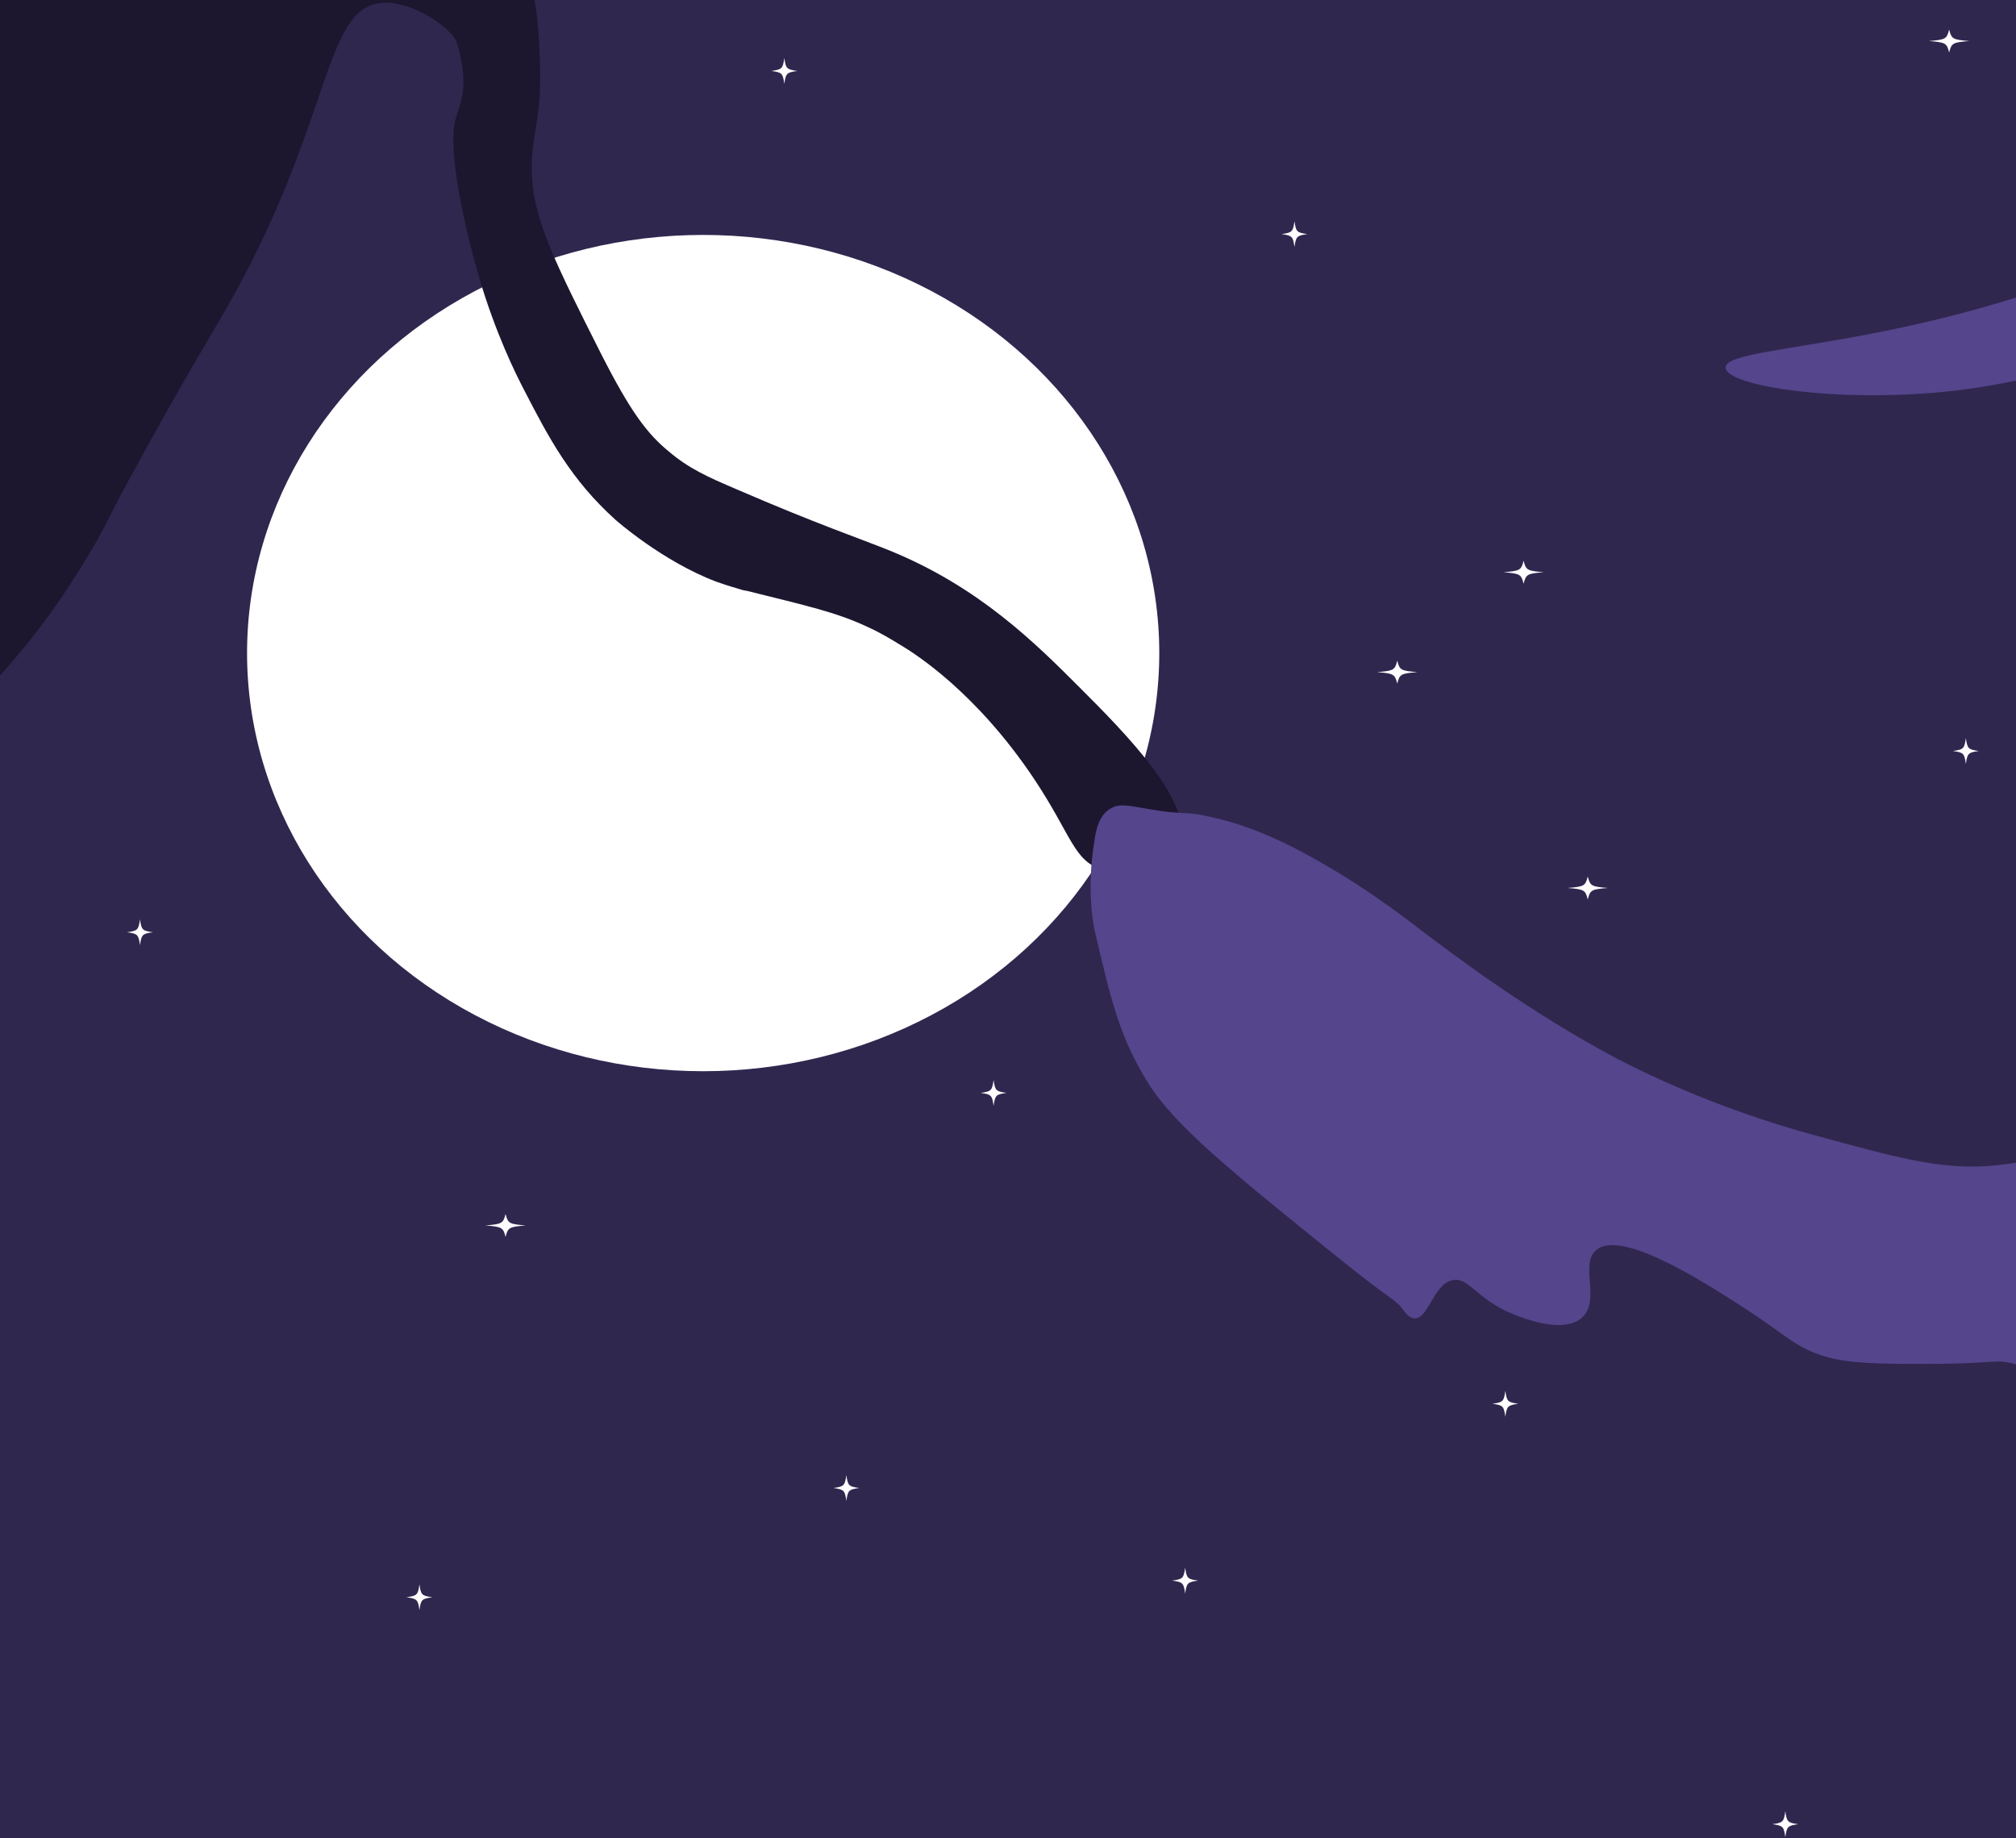<?xml version="1.0" encoding="utf-8"?>
<!-- Generator: Adobe Illustrator 27.9.0, SVG Export Plug-In . SVG Version: 6.00 Build 0)  -->
<svg version="1.1" id="bg1" xmlns="http://www.w3.org/2000/svg" xmlns:xlink="http://www.w3.org/1999/xlink" x="0px" y="0px"
	 viewBox="0 0 265.2 241.8" style="enable-background:new 0 0 265.2 241.8;" xml:space="preserve">
<rect x="0" y="0" width="265.2" height="241.8" fill="#808080" stroke="none"/>
<style type="text/css">
	.st0{fill:#FFFFFF;}
	.st1{clip-path:url(#SVGID_00000157267997859192945150000000675638147854600613_);}
	.st2{clip-path:url(#SVGID_00000125601084001108076770000016870469063587478433_);}
	.st3{fill:url(#SVGID_00000173127437596428165890000008763234665183348385_);}
	.st4{clip-path:url(#SVGID_00000137116581671511227780000013780613762264553386_);}
	.st5{fill:#433770;}
	.st6{fill:#1C172F;}
	.st7{fill:#54458C;}
	.st8{fill:none;}
</style>
<symbol  id="Star" viewBox="-1.7 -1.7 3.4 3.4">
	<path class="st0" d="M1.7,0C0.3,0.2,0.2,0.3,0,1.7C-0.2,0.3-0.3,0.2-1.7,0C-0.3-0.2-0.2-0.3,0-1.7C0.2-0.3,0.3-0.2,1.7,0z"/>
</symbol>
<g>
	<defs>
		<rect id="SVGID_1_" x="0" y="-0.2" width="265.2" height="242"/>
	</defs>
	<clipPath id="SVGID_00000083054762088548037830000008531472350882813375_">
		<use xlink:href="#SVGID_1_"  style="overflow:visible;"/>
	</clipPath>
	<g style="clip-path:url(#SVGID_00000083054762088548037830000008531472350882813375_);">
		<g>
			<g>
				<defs>
					<path id="SVGID_00000066504211977124814620000012051449345653744266_" d="M-316.7-66.1H744.6c32.5,0,58.8,26.3,58.8,58.8v702.5
						c0,32.5-26.3,58.8-58.8,58.8H-316.7c-32.5,0-58.8-26.3-58.8-58.8V-7.3C-375.5-39.8-349.2-66.1-316.7-66.1z"/>
				</defs>
				<clipPath id="SVGID_00000137100917098886260370000009485651092257516463_">
					<use xlink:href="#SVGID_00000066504211977124814620000012051449345653744266_"  style="overflow:visible;"/>
				</clipPath>
				<g style="clip-path:url(#SVGID_00000137100917098886260370000009485651092257516463_);">
					<g>
						
							<linearGradient id="SVGID_00000131335037031202430470000002881732722615011765_" gradientUnits="userSpaceOnUse" x1="300.865" y1="-184.929" x2="300.865" y2="901.931" gradientTransform="matrix(1 0 0 -1 0 814.952)">
							<stop  offset="8.000000e-02" style="stop-color:#54458C"/>
							<stop  offset="0.21" style="stop-color:#54458C"/>
							<stop  offset="0.34" style="stop-color:#433770"/>
							<stop  offset="0.6" style="stop-color:#30274F"/>
						</linearGradient>
						<path style="fill:url(#SVGID_00000131335037031202430470000002881732722615011765_);" d="M-750.8-87h2103.3
							c6.6,0,12,5.4,12,12V987.9c0,6.6-5.4,12-12,12H-750.8c-6.6,0-12-5.4-12-12V-75C-762.8-81.6-757.4-87-750.8-87z"/>
						<g>
							<defs>
								<rect id="SVGID_00000034783372075452650710000003371526489022701982_" x="-970.4" y="-102.7" width="2989" height="959.3"/>
							</defs>
							<clipPath id="SVGID_00000141431328748058935440000010891580955354808195_">
								<use xlink:href="#SVGID_00000034783372075452650710000003371526489022701982_"  style="overflow:visible;"/>
							</clipPath>
							<g style="clip-path:url(#SVGID_00000141431328748058935440000010891580955354808195_);">
								<g>
									
										<use xlink:href="#Star"  width="3.4" height="3.4" x="-1.7" y="-1.7" transform="matrix(1.56 0 0 0.89 -1076.894 29.786)" style="overflow:visible;"/>
									
										<use xlink:href="#Star"  width="3.4" height="3.4" x="-1.7" y="-1.7" transform="matrix(1.56 0 0 0.89 -1068.734 34.036)" style="overflow:visible;"/>
									
										<use xlink:href="#Star"  width="3.4" height="3.4" x="-1.7" y="-1.7" transform="matrix(1.56 0 0 0.89 -1060.604 29.746)" style="overflow:visible;"/>
									
										<use xlink:href="#Star"  width="3.4" height="3.4" x="-1.7" y="-1.7" transform="matrix(1.56 0 0 0.89 -760.724 -50.584)" style="overflow:visible;"/>
									
										<use xlink:href="#Star"  width="3.4" height="3.4" x="-1.7" y="-1.7" transform="matrix(1.56 0 0 0.89 -490.814 -96.194)" style="overflow:visible;"/>
									
										<use xlink:href="#Star"  width="3.4" height="3.4" x="-1.7" y="-1.7" transform="matrix(1.56 0 0 0.89 -392.494 -106.464)" style="overflow:visible;"/>
									
										<use xlink:href="#Star"  width="3.4" height="3.4" x="-1.7" y="-1.7" transform="matrix(1.56 0 0 0.89 -1015.794 276.626)" style="overflow:visible;"/>
									
										<use xlink:href="#Star"  width="3.4" height="3.4" x="-1.7" y="-1.7" transform="matrix(1.56 0 0 0.89 -1172.294 391.756)" style="overflow:visible;"/>
									
										<use xlink:href="#Star"  width="3.4" height="3.4" x="-1.7" y="-1.7" transform="matrix(1.56 0 0 0.89 -976.934 337.826)" style="overflow:visible;"/>
									
										<use xlink:href="#Star"  width="3.4" height="3.4" x="-1.7" y="-1.7" transform="matrix(1.56 0 0 0.89 859.796 -175.604)" style="overflow:visible;"/>
									
										<use xlink:href="#Star"  width="3.4" height="3.4" x="-1.7" y="-1.7" transform="matrix(1.56 0 0 0.89 1093.856 -205.714)" style="overflow:visible;"/>
									
										<use xlink:href="#Star"  width="3.4" height="3.4" x="-1.7" y="-1.7" transform="matrix(1.56 0 0 0.89 256.406 5.396)" style="overflow:visible;"/>
									
										<use xlink:href="#Star"  width="3.4" height="3.4" x="-1.7" y="-1.7" transform="matrix(1.56 0 0 0.89 -380.314 227.926)" style="overflow:visible;"/>
									
										<use xlink:href="#Star"  width="3.4" height="3.4" x="-1.7" y="-1.7" transform="matrix(1.56 0 0 0.89 -545.254 320.966)" style="overflow:visible;"/>
									
										<use xlink:href="#Star"  width="3.4" height="3.4" x="-1.7" y="-1.7" transform="matrix(1.56 0 0 0.89 -551.064 314.386)" style="overflow:visible;"/>
									
										<use xlink:href="#Star"  width="3.4" height="3.4" x="-1.7" y="-1.7" transform="matrix(1.56 0 0 0.89 -173.544 158.496)" style="overflow:visible;"/>
									
										<use xlink:href="#Star"  width="3.4" height="3.4" x="-1.7" y="-1.7" transform="matrix(1.56 0 0 0.89 363.496 104.046)" style="overflow:visible;"/>
									
										<use xlink:href="#Star"  width="3.4" height="3.4" x="-1.7" y="-1.7" transform="matrix(1.56 0 0 0.89 333.266 130.226)" style="overflow:visible;"/>
									
										<use xlink:href="#Star"  width="3.4" height="3.4" x="-1.7" y="-1.7" transform="matrix(1.56 0 0 0.89 -259.074 408.856)" style="overflow:visible;"/>
									
										<use xlink:href="#Star"  width="3.4" height="3.4" x="-1.7" y="-1.7" transform="matrix(1.56 0 0 0.89 -521.594 564.696)" style="overflow:visible;"/>
									
										<use xlink:href="#Star"  width="3.4" height="3.4" x="-1.7" y="-1.7" transform="matrix(1.56 0 0 0.89 -527.554 571.286)" style="overflow:visible;"/>
									
										<use xlink:href="#Star"  width="3.4" height="3.4" x="-1.7" y="-1.7" transform="matrix(1.56 0 0 0.89 208.866 116.796)" style="overflow:visible;"/>
									
										<use xlink:href="#Star"  width="3.4" height="3.4" x="-1.7" y="-1.7" transform="matrix(1.56 0 0 0.89 524.106 -8.564)" style="overflow:visible;"/>
									
										<use xlink:href="#Star"  width="3.4" height="3.4" x="-1.7" y="-1.7" transform="matrix(1.56 0 0 0.89 609.306 -14.944)" style="overflow:visible;"/>
									
										<use xlink:href="#Star"  width="3.4" height="3.4" x="-1.7" y="-1.7" transform="matrix(1.56 0 0 0.89 -462.534 586.866)" style="overflow:visible;"/>
									
										<use xlink:href="#Star"  width="3.4" height="3.4" x="-1.7" y="-1.7" transform="matrix(1.56 0 0 0.89 -754.224 844.836)" style="overflow:visible;"/>
									
										<use xlink:href="#Star"  width="3.4" height="3.4" x="-1.7" y="-1.7" transform="matrix(1.56 0 0 0.89 -703.034 819.166)" style="overflow:visible;"/>
									
										<use xlink:href="#Star"  width="3.4" height="3.4" x="-1.7" y="-1.7" transform="matrix(1.56 0 0 0.89 519.656 288.756)" style="overflow:visible;"/>
									
										<use xlink:href="#Star"  width="3.4" height="3.4" x="-1.7" y="-1.7" transform="matrix(1.56 0 0 0.89 1294.296 55.126)" style="overflow:visible;"/>
									
										<use xlink:href="#Star"  width="3.4" height="3.4" x="-1.7" y="-1.7" transform="matrix(1.56 0 0 0.89 972.656 156.826)" style="overflow:visible;"/>
									
										<use xlink:href="#Star"  width="3.4" height="3.4" x="-1.7" y="-1.7" transform="matrix(1.56 0 0 0.89 -670.434 1015.016)" style="overflow:visible;"/>
									
										<use xlink:href="#Star"  width="3.4" height="3.4" x="-1.7" y="-1.7" transform="matrix(1.56 0 0 0.89 -773.934 1143.986)" style="overflow:visible;"/>
									
										<use xlink:href="#Star"  width="3.4" height="3.4" x="-1.7" y="-1.7" transform="matrix(1.56 0 0 0.89 -131.414 867.866)" style="overflow:visible;"/>
									
										<use xlink:href="#Star"  width="3.4" height="3.4" x="-1.7" y="-1.7" transform="matrix(1.56 0 0 0.89 1351.106 30.256)" style="overflow:visible;"/>
									
										<use xlink:href="#Star"  width="3.4" height="3.4" x="-1.7" y="-1.7" transform="matrix(1.56 0 0 0.89 1474.716 -9.594)" style="overflow:visible;"/>
									
										<use xlink:href="#Star"  width="3.4" height="3.4" x="-1.7" y="-1.7" transform="matrix(1.56 0 0 0.89 1461.636 -4.574)" style="overflow:visible;"/>
									
										<use xlink:href="#Star"  width="3.4" height="3.4" x="-1.7" y="-1.7" transform="matrix(1.56 0 0 0.89 -84.504 742.526)" style="overflow:visible;"/>
									
										<use xlink:href="#Star"  width="3.4" height="3.4" x="-1.7" y="-1.7" transform="matrix(1.56 0 0 0.89 -221.064 854.166)" style="overflow:visible;"/>
									
										<use xlink:href="#Star"  width="3.4" height="3.4" x="-1.7" y="-1.7" transform="matrix(1.56 0 0 0.89 271.526 641.666)" style="overflow:visible;"/>
									
										<use xlink:href="#Star"  width="3.4" height="3.4" x="-1.7" y="-1.7" transform="matrix(1.56 0 0 0.89 1128.336 408.456)" style="overflow:visible;"/>
									
										<use xlink:href="#Star"  width="3.4" height="3.4" x="-1.7" y="-1.7" transform="matrix(1.56 0 0 0.89 1200.466 393.086)" style="overflow:visible;"/>
									
										<use xlink:href="#Star"  width="3.4" height="3.4" x="-1.7" y="-1.7" transform="matrix(1.56 0 0 0.89 70.386 761.176)" style="overflow:visible;"/>
									
										<use xlink:href="#Star"  width="3.4" height="3.4" x="-1.7" y="-1.7" transform="matrix(1.56 0 0 0.89 4.766 798.656)" style="overflow:visible;"/>
									
										<use xlink:href="#Star"  width="3.4" height="3.4" x="-1.7" y="-1.7" transform="matrix(1.56 0 0 0.89 747.396 626.126)" style="overflow:visible;"/>
									
										<use xlink:href="#Star"  width="3.4" height="3.4" x="-1.7" y="-1.7" transform="matrix(1.56 0 0 0.89 1554.396 420.036)" style="overflow:visible;"/>
									
										<use xlink:href="#Star"  width="3.4" height="3.4" x="-1.7" y="-1.7" transform="matrix(1.56 0 0 0.89 1586.406 416.376)" style="overflow:visible;"/>
									
										<use xlink:href="#Star"  width="3.4" height="3.4" x="-1.7" y="-1.7" transform="matrix(1.56 0 0 0.89 1398.316 509.576)" style="overflow:visible;"/>
									
										<use xlink:href="#Star"  width="3.4" height="3.4" x="-1.7" y="-1.7" transform="matrix(1.56 0 0 0.89 1099.136 730.756)" style="overflow:visible;"/>
									
										<use xlink:href="#Star"  width="3.4" height="3.4" x="-1.7" y="-1.7" transform="matrix(1.56 0 0 0.89 1403.726 706.926)" style="overflow:visible;"/>
									
										<use xlink:href="#Star"  width="3.4" height="3.4" x="-1.7" y="-1.7" transform="matrix(1.56 0 0 0.89 1928.626 565.026)" style="overflow:visible;"/>
									
										<use xlink:href="#Star"  width="3.4" height="3.4" x="-1.7" y="-1.7" transform="matrix(1.56 0 0 0.89 1943.116 565.006)" style="overflow:visible;"/>
									
										<use xlink:href="#Star"  width="3.4" height="3.4" x="-1.7" y="-1.7" transform="matrix(1.56 0 0 0.89 1576.936 738.576)" style="overflow:visible;"/>
									
										<use xlink:href="#Star"  width="3.4" height="3.4" x="-1.7" y="-1.7" transform="matrix(1.56 0 0 0.89 1519.096 776.636)" style="overflow:visible;"/>
									
										<use xlink:href="#Star"  width="3.4" height="3.4" x="-1.7" y="-1.7" transform="matrix(1.56 0 0 0.89 1593.406 740.976)" style="overflow:visible;"/>
									
										<use xlink:href="#Star"  width="3.4" height="3.4" x="-1.7" y="-1.7" transform="matrix(1.56 0 0 0.89 1943.586 431.466)" style="overflow:visible;"/>
									
										<use xlink:href="#Star"  width="3.4" height="3.4" x="-1.7" y="-1.7" transform="matrix(1.56 0 0 0.89 1943.886 331.696)" style="overflow:visible;"/>
									
										<use xlink:href="#Star"  width="3.4" height="3.4" x="-1.7" y="-1.7" transform="matrix(1.56 0 0 0.89 1611.516 274.626)" style="overflow:visible;"/>
									
										<use xlink:href="#Star"  width="3.4" height="3.4" x="-1.7" y="-1.7" transform="matrix(1.56 0 0 0.89 1165.846 313.416)" style="overflow:visible;"/>
									
										<use xlink:href="#Star"  width="3.4" height="3.4" x="-1.7" y="-1.7" transform="matrix(1.56 0 0 0.89 1307.176 248.596)" style="overflow:visible;"/>
									
										<use xlink:href="#Star"  width="3.4" height="3.4" x="-1.7" y="-1.7" transform="matrix(1.56 0 0 0.89 1608.476 108.906)" style="overflow:visible;"/>
									
										<use xlink:href="#Star"  width="3.4" height="3.4" x="-1.7" y="-1.7" transform="matrix(1.56 0 0 0.89 1627.386 90.966)" style="overflow:visible;"/>
									
										<use xlink:href="#Star"  width="3.4" height="3.4" x="-1.7" y="-1.7" transform="matrix(1.56 0 0 0.89 1673.926 -10.074)" style="overflow:visible;"/>
									
										<use xlink:href="#Star"  width="3.4" height="3.4" x="-1.7" y="-1.7" transform="matrix(1.56 0 0 0.89 1703.946 -41.124)" style="overflow:visible;"/>
									
										<use xlink:href="#Star"  width="3.4" height="3.4" x="-1.7" y="-1.7" transform="matrix(1.56 0 0 0.89 1916.796 -18.964)" style="overflow:visible;"/>
									
										<use xlink:href="#Star"  width="3.4" height="3.4" x="-1.7" y="-1.7" transform="matrix(1.56 0 0 0.89 2000.666 6.996)" style="overflow:visible;"/>
									
										<use xlink:href="#Star"  width="3.4" height="3.4" x="-1.7" y="-1.7" transform="matrix(1.56 0 0 0.89 1916.796 17.436)" style="overflow:visible;"/>
									
										<use xlink:href="#Star"  width="3.4" height="3.4" x="-1.7" y="-1.7" transform="matrix(1.56 0 0 0.89 1070.356 -55.984)" style="overflow:visible;"/>
									
										<use xlink:href="#Star"  width="3.4" height="3.4" x="-1.7" y="-1.7" transform="matrix(1.56 0 0 0.89 855.096 -88.074)" style="overflow:visible;"/>
									
										<use xlink:href="#Star"  width="3.4" height="3.4" x="-1.7" y="-1.7" transform="matrix(1.56 0 0 0.89 820.356 -93.514)" style="overflow:visible;"/>
									
										<use xlink:href="#Star"  width="3.4" height="3.4" x="-1.7" y="-1.7" transform="matrix(1.56 0 0 0.89 869.146 20.256)" style="overflow:visible;"/>
									
										<use xlink:href="#Star"  width="3.4" height="3.4" x="-1.7" y="-1.7" transform="matrix(1.56 0 0 0.89 880.846 115.226)" style="overflow:visible;"/>
									
										<use xlink:href="#Star"  width="3.4" height="3.4" x="-1.7" y="-1.7" transform="matrix(1.56 0 0 0.89 718.206 154.586)" style="overflow:visible;"/>
									
										<use xlink:href="#Star"  width="3.4" height="3.4" x="-1.7" y="-1.7" transform="matrix(1.56 0 0 0.89 656.156 106.986)" style="overflow:visible;"/>
									
										<use xlink:href="#Star"  width="3.4" height="3.4" x="-1.7" y="-1.7" transform="matrix(1.56 0 0 0.89 602.306 81.336)" style="overflow:visible;"/>
									
										<use xlink:href="#Star"  width="3.4" height="3.4" x="-1.7" y="-1.7" transform="matrix(1.56 0 0 0.89 528.566 339.076)" style="overflow:visible;"/>
									
										<use xlink:href="#Star"  width="3.4" height="3.4" x="-1.7" y="-1.7" transform="matrix(1.56 0 0 0.89 706.146 404.846)" style="overflow:visible;"/>
									
										<use xlink:href="#Star"  width="3.4" height="3.4" x="-1.7" y="-1.7" transform="matrix(1.56 0 0 0.89 1141.816 311.436)" style="overflow:visible;"/>
									
										<use xlink:href="#Star"  width="3.4" height="3.4" x="-1.7" y="-1.7" transform="matrix(1.56 0 0 0.89 1299.226 237.896)" style="overflow:visible;"/>
									
										<use xlink:href="#Star"  width="3.4" height="3.4" x="-1.7" y="-1.7" transform="matrix(1.56 0 0 0.89 1331.946 227.826)" style="overflow:visible;"/>
									
										<use xlink:href="#Star"  width="3.4" height="3.4" x="-1.7" y="-1.7" transform="matrix(1.56 0 0 0.89 1659.356 245.576)" style="overflow:visible;"/>
									
										<use xlink:href="#Star"  width="3.4" height="3.4" x="-1.7" y="-1.7" transform="matrix(1.56 0 0 0.89 1861.256 242.036)" style="overflow:visible;"/>
									
										<use xlink:href="#Star"  width="3.4" height="3.4" x="-1.7" y="-1.7" transform="matrix(1.56 0 0 0.89 1704.426 219.826)" style="overflow:visible;"/>
									
										<use xlink:href="#Star"  width="3.4" height="3.4" x="-1.7" y="-1.7" transform="matrix(1.56 0 0 0.89 -81.554 116.856)" style="overflow:visible;"/>
									
										<use xlink:href="#Star"  width="3.4" height="3.4" x="-1.7" y="-1.7" transform="matrix(1.56 0 0 0.89 -594.124 158.926)" style="overflow:visible;"/>
									
										<use xlink:href="#Star"  width="3.4" height="3.4" x="-1.7" y="-1.7" transform="matrix(1.56 0 0 0.89 -540.284 196.586)" style="overflow:visible;"/>
									
										<use xlink:href="#Star"  width="3.4" height="3.4" x="-1.7" y="-1.7" transform="matrix(1.56 0 0 0.89 -81.614 332.066)" style="overflow:visible;"/>
									
										<use xlink:href="#Star"  width="3.4" height="3.4" x="-1.7" y="-1.7" transform="matrix(1.56 0 0 0.89 108.576 329.366)" style="overflow:visible;"/>
									
										<use xlink:href="#Star"  width="3.4" height="3.4" x="-1.7" y="-1.7" transform="matrix(1.56 0 0 0.89 105.376 311.056)" style="overflow:visible;"/>
									
										<use xlink:href="#Star"  width="3.4" height="3.4" x="-1.7" y="-1.7" transform="matrix(1.56 0 0 0.89 -37.074 245.616)" style="overflow:visible;"/>
									
										<use xlink:href="#Star"  width="3.4" height="3.4" x="-1.7" y="-1.7" transform="matrix(1.56 0 0 0.89 105.316 463.896)" style="overflow:visible;"/>
									
										<use xlink:href="#Star"  width="3.4" height="3.4" x="-1.7" y="-1.7" transform="matrix(1.56 0 0 0.89 242.526 575.506)" style="overflow:visible;"/>
									
										<use xlink:href="#Star"  width="3.4" height="3.4" x="-1.7" y="-1.7" transform="matrix(1.56 0 0 0.89 237.766 583.516)" style="overflow:visible;"/>
									
										<use xlink:href="#Star"  width="3.4" height="3.4" x="-1.7" y="-1.7" transform="matrix(1.56 0 0 0.89 -196.424 589.036)" style="overflow:visible;"/>
									
										<use xlink:href="#Star"  width="3.4" height="3.4" x="-1.7" y="-1.7" transform="matrix(1.56 0 0 0.89 -282.634 553.326)" style="overflow:visible;"/>
									
										<use xlink:href="#Star"  width="3.4" height="3.4" x="-1.7" y="-1.7" transform="matrix(1.56 0 0 0.89 -546.854 527.426)" style="overflow:visible;"/>
									
										<use xlink:href="#Star"  width="3.4" height="3.4" x="-1.7" y="-1.7" transform="matrix(1.56 0 0 0.89 -706.804 490.616)" style="overflow:visible;"/>
									
										<use xlink:href="#Star"  width="3.4" height="3.4" x="-1.7" y="-1.7" transform="matrix(1.56 0 0 0.89 -778.534 444.836)" style="overflow:visible;"/>
									
										<use xlink:href="#Star"  width="3.4" height="3.4" x="-1.7" y="-1.7" transform="matrix(1.56 0 0 0.89 -781.084 541.246)" style="overflow:visible;"/>
									
										<use xlink:href="#Star"  width="3.4" height="3.4" x="-1.7" y="-1.7" transform="matrix(1.56 0 0 0.89 -819.634 651.566)" style="overflow:visible;"/>
									
										<use xlink:href="#Star"  width="3.4" height="3.4" x="-1.7" y="-1.7" transform="matrix(1.56 0 0 0.89 -805.564 563.926)" style="overflow:visible;"/>
									
										<use xlink:href="#Star"  width="3.4" height="3.4" x="-1.7" y="-1.7" transform="matrix(1.56 0 0 0.89 -647.944 121.736)" style="overflow:visible;"/>
									
										<use xlink:href="#Star"  width="3.4" height="3.4" x="-1.7" y="-1.7" transform="matrix(1.56 0 0 0.89 -655.824 74.686)" style="overflow:visible;"/>
									
										<use xlink:href="#Star"  width="3.4" height="3.4" x="-1.7" y="-1.7" transform="matrix(1.56 0 0 0.89 -666.254 62.856)" style="overflow:visible;"/>
									
										<use xlink:href="#Star"  width="3.4" height="3.4" x="-1.7" y="-1.7" transform="matrix(1.56 0 0 0.89 -221.064 -9.074)" style="overflow:visible;"/>
									
										<use xlink:href="#Star"  width="3.4" height="3.4" x="-1.7" y="-1.7" transform="matrix(1.56 0 0 0.89 418.486 -20.954)" style="overflow:visible;"/>
									
										<use xlink:href="#Star"  width="3.4" height="3.4" x="-1.7" y="-1.7" transform="matrix(1.56 0 0 0.89 544.206 0.266)" style="overflow:visible;"/>
									
										<use xlink:href="#Star"  width="3.4" height="3.4" x="-1.7" y="-1.7" transform="matrix(1.56 0 0 0.89 -289.864 -7.304)" style="overflow:visible;"/>
									
										<use xlink:href="#Star"  width="3.4" height="3.4" x="-1.7" y="-1.7" transform="matrix(1.56 0 0 0.89 -671.124 -34.464)" style="overflow:visible;"/>
									
										<use xlink:href="#Star"  width="3.4" height="3.4" x="-1.7" y="-1.7" transform="matrix(1.56 0 0 0.89 -820.194 69.016)" style="overflow:visible;"/>
									
										<use xlink:href="#Star"  width="3.4" height="3.4" x="-1.7" y="-1.7" transform="matrix(1.56 0 0 0.89 -882.624 137.066)" style="overflow:visible;"/>
									
										<use xlink:href="#Star"  width="3.4" height="3.4" x="-1.7" y="-1.7" transform="matrix(1.56 0 0 0.89 -829.284 215.026)" style="overflow:visible;"/>
									
										<use xlink:href="#Star"  width="3.4" height="3.4" x="-1.7" y="-1.7" transform="matrix(1.56 0 0 0.89 -748.844 254.246)" style="overflow:visible;"/>
									
										<use xlink:href="#Star"  width="3.4" height="3.4" x="-1.7" y="-1.7" transform="matrix(1.56 0 0 0.89 -633.284 206.826)" style="overflow:visible;"/>
									
										<use xlink:href="#Star"  width="3.4" height="3.4" x="-1.7" y="-1.7" transform="matrix(1.56 0 0 0.89 -433.764 145.356)" style="overflow:visible;"/>
									
										<use xlink:href="#Star"  width="3.4" height="3.4" x="-1.7" y="-1.7" transform="matrix(1.56 0 0 0.89 -292.134 84.506)" style="overflow:visible;"/>
									
										<use xlink:href="#Star"  width="3.4" height="3.4" x="-1.7" y="-1.7" transform="matrix(1.56 0 0 0.89 48.456 82.876)" style="overflow:visible;"/>
									
										<use xlink:href="#Star"  width="3.4" height="3.4" x="-1.7" y="-1.7" transform="matrix(1.56 0 0 0.89 183.806 88.406)" style="overflow:visible;"/>
									
										<use xlink:href="#Star"  width="3.4" height="3.4" x="-1.7" y="-1.7" transform="matrix(1.56 0 0 0.89 200.426 75.266)" style="overflow:visible;"/>
									
										<use xlink:href="#Star"  width="3.4" height="3.4" x="-1.7" y="-1.7" transform="matrix(1.56 0 0 0.89 205.216 -19.604)" style="overflow:visible;"/>
									
										<use xlink:href="#Star"  width="3.4" height="3.4" x="-1.7" y="-1.7" transform="matrix(1.56 0 0 0.89 -30.484 -24.494)" style="overflow:visible;"/>
									
										<use xlink:href="#Star"  width="3.4" height="3.4" x="-1.7" y="-1.7" transform="matrix(1.56 0 0 0.89 -99.144 -19.554)" style="overflow:visible;"/>
									
										<use xlink:href="#Star"  width="3.4" height="3.4" x="-1.7" y="-1.7" transform="matrix(1.56 0 0 0.89 -135.224 1.566)" style="overflow:visible;"/>
								</g>
								<g>
									
										<use xlink:href="#Star"  width="3.4" height="3.4" x="-1.7" y="-1.7" transform="matrix(1.56 0 0 0.89 -867.804 -39.924)" style="overflow:visible;"/>
									
										<use xlink:href="#Star"  width="3.4" height="3.4" x="-1.7" y="-1.7" transform="matrix(1.56 0 0 0.89 -457.304 -41.694)" style="overflow:visible;"/>
									
										<use xlink:href="#Star"  width="3.4" height="3.4" x="-1.7" y="-1.7" transform="matrix(1.56 0 0 0.89 -439.464 56.606)" style="overflow:visible;"/>
									
										<use xlink:href="#Star"  width="3.4" height="3.4" x="-1.7" y="-1.7" transform="matrix(1.56 0 0 0.89 247.136 -75.594)" style="overflow:visible;"/>
									
										<use xlink:href="#Star"  width="3.4" height="3.4" x="-1.7" y="-1.7" transform="matrix(1.56 0 0 0.89 -75.064 -97.634)" style="overflow:visible;"/>
									
										<use xlink:href="#Star"  width="3.4" height="3.4" x="-1.7" y="-1.7" transform="matrix(1.56 0 0 0.89 1388.806 -90.904)" style="overflow:visible;"/>
									
										<use xlink:href="#Star"  width="3.4" height="3.4" x="-1.7" y="-1.7" transform="matrix(1.56 0 0 0.89 1930.296 119.976)" style="overflow:visible;"/>
									
										<use xlink:href="#Star"  width="3.4" height="3.4" x="-1.7" y="-1.7" transform="matrix(1.56 0 0 0.89 1850.366 287.876)" style="overflow:visible;"/>
									
										<use xlink:href="#Star"  width="3.4" height="3.4" x="-1.7" y="-1.7" transform="matrix(1.56 0 0 0.89 1726.086 503.696)" style="overflow:visible;"/>
									
										<use xlink:href="#Star"  width="3.4" height="3.4" x="-1.7" y="-1.7" transform="matrix(1.56 0 0 0.89 1569.076 586.506)" style="overflow:visible;"/>
									
										<use xlink:href="#Star"  width="3.4" height="3.4" x="-1.7" y="-1.7" transform="matrix(1.56 0 0 0.89 1850.306 726.496)" style="overflow:visible;"/>
									
										<use xlink:href="#Star"  width="3.4" height="3.4" x="-1.7" y="-1.7" transform="matrix(1.56 0 0 0.89 1719.756 780.676)" style="overflow:visible;"/>
									
										<use xlink:href="#Star"  width="3.4" height="3.4" x="-1.7" y="-1.7" transform="matrix(1.56 0 0 0.89 1155.066 804.396)" style="overflow:visible;"/>
									
										<use xlink:href="#Star"  width="3.4" height="3.4" x="-1.7" y="-1.7" transform="matrix(1.56 0 0 0.89 705.066 801.116)" style="overflow:visible;"/>
									
										<use xlink:href="#Star"  width="3.4" height="3.4" x="-1.7" y="-1.7" transform="matrix(1.56 0 0 0.89 533.276 699.606)" style="overflow:visible;"/>
									
										<use xlink:href="#Star"  width="3.4" height="3.4" x="-1.7" y="-1.7" transform="matrix(1.56 0 0 0.89 1001.236 703.006)" style="overflow:visible;"/>
									
										<use xlink:href="#Star"  width="3.4" height="3.4" x="-1.7" y="-1.7" transform="matrix(1.56 0 0 0.89 1276.306 534.126)" style="overflow:visible;"/>
									
										<use xlink:href="#Star"  width="3.4" height="3.4" x="-1.7" y="-1.7" transform="matrix(1.56 0 0 0.89 959.806 527.446)" style="overflow:visible;"/>
									
										<use xlink:href="#Star"  width="3.4" height="3.4" x="-1.7" y="-1.7" transform="matrix(1.56 0 0 0.89 610.426 522.336)" style="overflow:visible;"/>
									
										<use xlink:href="#Star"  width="3.4" height="3.4" x="-1.7" y="-1.7" transform="matrix(1.56 0 0 0.89 281.736 442.936)" style="overflow:visible;"/>
									
										<use xlink:href="#Star"  width="3.4" height="3.4" x="-1.7" y="-1.7" transform="matrix(1.56 0 0 0.89 -4.904 621.946)" style="overflow:visible;"/>
									
										<use xlink:href="#Star"  width="3.4" height="3.4" x="-1.7" y="-1.7" transform="matrix(1.56 0 0 0.89 -480.994 694.396)" style="overflow:visible;"/>
									
										<use xlink:href="#Star"  width="3.4" height="3.4" x="-1.7" y="-1.7" transform="matrix(1.56 0 0 0.89 -377.314 809.296)" style="overflow:visible;"/>
									
										<use xlink:href="#Star"  width="3.4" height="3.4" x="-1.7" y="-1.7" transform="matrix(1.56 0 0 0.89 435.706 843.206)" style="overflow:visible;"/>
									
										<use xlink:href="#Star"  width="3.4" height="3.4" x="-1.7" y="-1.7" transform="matrix(1.56 0 0 0.89 441.746 459.806)" style="overflow:visible;"/>
									
										<use xlink:href="#Star"  width="3.4" height="3.4" x="-1.7" y="-1.7" transform="matrix(1.56 0 0 0.89 882.636 459.696)" style="overflow:visible;"/>
									
										<use xlink:href="#Star"  width="3.4" height="3.4" x="-1.7" y="-1.7" transform="matrix(1.56 0 0 0.89 811.716 733.406)" style="overflow:visible;"/>
									
										<use xlink:href="#Star"  width="3.4" height="3.4" x="-1.7" y="-1.7" transform="matrix(1.56 0 0 0.89 66.506 161.186)" style="overflow:visible;"/>
									
										<use xlink:href="#Star"  width="3.4" height="3.4" x="-1.7" y="-1.7" transform="matrix(1.56 0 0 0.89 -184.804 64.956)" style="overflow:visible;"/>
									
										<use xlink:href="#Star"  width="3.4" height="3.4" x="-1.7" y="-1.7" transform="matrix(1.56 0 0 0.89 93.306 -6.154)" style="overflow:visible;"/>
									
										<use xlink:href="#Star"  width="3.4" height="3.4" x="-1.7" y="-1.7" transform="matrix(1.56 0 0 0.89 595.716 -79.044)" style="overflow:visible;"/>
									
										<use xlink:href="#Star"  width="3.4" height="3.4" x="-1.7" y="-1.7" transform="matrix(1.56 0 0 0.89 991.936 13.616)" style="overflow:visible;"/>
									
										<use xlink:href="#Star"  width="3.4" height="3.4" x="-1.7" y="-1.7" transform="matrix(1.56 0 0 0.89 1468.296 138.866)" style="overflow:visible;"/>
									
										<use xlink:href="#Star"  width="3.4" height="3.4" x="-1.7" y="-1.7" transform="matrix(1.56 0 0 0.89 1054.146 213.626)" style="overflow:visible;"/>
									
										<use xlink:href="#Star"  width="3.4" height="3.4" x="-1.7" y="-1.7" transform="matrix(1.56 0 0 0.89 -952.064 -39.794)" style="overflow:visible;"/>
									
										<use xlink:href="#Star"  width="3.4" height="3.4" x="-1.7" y="-1.7" transform="matrix(1.56 0 0 0.89 -930.794 -79.374)" style="overflow:visible;"/>
									
										<use xlink:href="#Star"  width="3.4" height="3.4" x="-1.7" y="-1.7" transform="matrix(1.56 0 0 0.89 -929.254 77.786)" style="overflow:visible;"/>
									
										<use xlink:href="#Star"  width="3.4" height="3.4" x="-1.7" y="-1.7" transform="matrix(1.56 0 0 0.89 -920.614 75.936)" style="overflow:visible;"/>
									
										<use xlink:href="#Star"  width="3.4" height="3.4" x="-1.7" y="-1.7" transform="matrix(1.56 0 0 0.89 -785.214 127.666)" style="overflow:visible;"/>
									
										<use xlink:href="#Star"  width="3.4" height="3.4" x="-1.7" y="-1.7" transform="matrix(1.56 0 0 0.89 -948.404 232.356)" style="overflow:visible;"/>
									
										<use xlink:href="#Star"  width="3.4" height="3.4" x="-1.7" y="-1.7" transform="matrix(1.56 0 0 0.89 1963.496 151.086)" style="overflow:visible;"/>
									
										<use xlink:href="#Star"  width="3.4" height="3.4" x="-1.7" y="-1.7" transform="matrix(1.56 0 0 0.89 1817.796 157.656)" style="overflow:visible;"/>
									
										<use xlink:href="#Star"  width="3.4" height="3.4" x="-1.7" y="-1.7" transform="matrix(1.56 0 0 0.89 1731.426 145.616)" style="overflow:visible;"/>
									
										<use xlink:href="#Star"  width="3.4" height="3.4" x="-1.7" y="-1.7" transform="matrix(1.56 0 0 0.89 1563.116 189.836)" style="overflow:visible;"/>
									
										<use xlink:href="#Star"  width="3.4" height="3.4" x="-1.7" y="-1.7" transform="matrix(1.56 0 0 0.89 1066.656 88.116)" style="overflow:visible;"/>
									
										<use xlink:href="#Star"  width="3.4" height="3.4" x="-1.7" y="-1.7" transform="matrix(1.56 0 0 0.89 1181.516 -77.474)" style="overflow:visible;"/>
									
										<use xlink:href="#Star"  width="3.4" height="3.4" x="-1.7" y="-1.7" transform="matrix(1.56 0 0 0.89 1915.226 -78.984)" style="overflow:visible;"/>
									
										<use xlink:href="#Star"  width="3.4" height="3.4" x="-1.7" y="-1.7" transform="matrix(1.56 0 0 0.89 -193.734 -84.064)" style="overflow:visible;"/>
									
										<use xlink:href="#Star"  width="3.4" height="3.4" x="-1.7" y="-1.7" transform="matrix(1.56 0 0 0.89 -338.704 -67.164)" style="overflow:visible;"/>
									
										<use xlink:href="#Star"  width="3.4" height="3.4" x="-1.7" y="-1.7" transform="matrix(1.56 0 0 0.89 -628.744 -80.674)" style="overflow:visible;"/>
									
										<use xlink:href="#Star"  width="3.4" height="3.4" x="-1.7" y="-1.7" transform="matrix(1.56 0 0 0.89 -318.154 186.716)" style="overflow:visible;"/>
									
										<use xlink:href="#Star"  width="3.4" height="3.4" x="-1.7" y="-1.7" transform="matrix(1.56 0 0 0.89 672.466 270.696)" style="overflow:visible;"/>
									
										<use xlink:href="#Star"  width="3.4" height="3.4" x="-1.7" y="-1.7" transform="matrix(1.56 0 0 0.89 725.716 10.566)" style="overflow:visible;"/>
									
										<use xlink:href="#Star"  width="3.4" height="3.4" x="-1.7" y="-1.7" transform="matrix(1.56 0 0 0.89 1003.186 96.806)" style="overflow:visible;"/>
									
										<use xlink:href="#Star"  width="3.4" height="3.4" x="-1.7" y="-1.7" transform="matrix(1.56 0 0 0.89 1125.726 154.326)" style="overflow:visible;"/>
								</g>
							</g>
						</g>
					</g>
				</g>
			</g>
			<ellipse class="st0" cx="92.5" cy="85.9" rx="60" ry="55"/>
			<path class="st5" d="M-287,631.4c9.2-10.8,16.6-20,22-27c9.6-12.3,14.5-19.3,13-21c-1.7-1.8-10.3,4.1-11,3
				c-0.8-1.2,10.3-8.2,20-20c1.5-1.8,4.4-5.5,15-26c11.2-21.7,14.7-30.6,17-30c2.2,0.6,0.2,9.7,3,29c0.7,4.9,1.5,8.6,2,11
				c2.8,13.6,6,21,10,33c8.7,26.1,7.6,31.8,12,33c8,2.2,19.1-13.9,26-24c18.5-26.9,26.9-54.4,28-54c1.2,0.4-5.3,36.1-3,45
				c0.3,1.2,0.6,2.2,0.6,2.2c1.9,6.4,3.9,8.3,4.4,10.8c1.3,6.3-7.7,12.2-7,13c1.4,1.7,39.8-23.6,37-29c-1.7-3.2-16.6,2.9-18,0
				c-2.3-4.9,37.6-26.2,35-32c-1.5-3.4-15.8,1.1-17-2c-2.2-5.6,41-25,38-35c-0.9-3.1-5.3-2.1-7-6c-2.6-6.3,7.1-12.7,25-34
				c1-1.1,2.9-3.5,4-3c1.7,0.7-0.7,7.6-2,19c-1.7,14.7-2.5,22.1,0.6,29.5c1,2.4,2.5,5.2,1.4,6.5c-2,2.4-9.6-3.5-13-1
				c-2.8,2-1,8.3,2,21c5.6,23.9,5,26.5,4,27c-2.7,1.3-10.2-12.2-13-11c-4.9,2.1,10.5,45.1,6,47c-2.6,1.1-9-13.3-13-12
				c-4.5,1.4-3.7,22.3,2,24c2.8,0.8,4.7-3.4,9-3c5.9,0.6,7.6,9.1,11,9c4.7-0.1,7.8-16.8,10-27c7-32,18.3-54.4,20-54
				c1.6,0.4-6,18.7,1,40c2.7,8.3,4.7,8,8,16c11.7,28.3-5.6,49.6,6,61c5.9,5.8,16.8,6.8,23,3c8.5-5.1,3.7-16.4,14-33
				c5.5-8.9,12.3-14.3,17-18c4.1-3.2,8.9-6.4,28-15c19.4-8.7,29.3-13.1,37-14c9.6-1.1,29.6-1.4,33,7c2.8,6.9-8.4,12.1-14,30
				c-4.2,13.3-5,32.8,4,38c4.9,2.8,12.1,1.2,17-2c17.1-11.1,11.6-45.3,18-46c3.2-0.3,4.8,8.1,8,8c8.8-0.2,12.9-66.2,17-66
				c2.7,0.1-2.8,27.7,12,56c4.4,8.3,11.2,18,9,20c-2.2,2.1-12.4-5.8-13-5c-0.9,1.2,22.5,18.6,21,21c-1.1,1.8-13.9-6.6-16-4
				c-2.7,3.2,10.3,24.2,22,23c11.8-1.2,14.8-24.4,24-24c9.3,0.4,11,24.3,20,25c9.1,0.7,18.5-23.3,27-45c10.5-26.9,14.5-45.5,18-45
				c2,0.3,1.2,6.6,4,17c4.6,17.1,14.8,29.2,23,39c10.1,12.1,20.2,20.4,19,22c-1.1,1.4-8-5.3-14-3c-6.8,2.6-9.7,15.9-7,26
				c3.3,12.6,16,22.6,29,23c20.3,0.7,32.5-22.2,34-25c10.2-19.2,5.1-39.4,9-40c4.5-0.7,10,26.4,16,26c7.5-0.5,8.1-43.7,14-44
				c6.4-0.3,12.6,49.5,17,49c2.4-0.2,5.5-15.6,4-30c-0.3-3-1-7.7,0-8c1.2-0.4,3.2,6.2,9,13c3.6,4.2,7.2,6.7,9,8
				c4.8,3.3,16.2,11.2,25,8c13.9-5.1,14.8-35.5,9-38c-3.8-1.7-10.4,8.7-13,7c-2.7-1.7,3.4-13.7,7-34c1.2-6.7,3.6-20.5,0-22
				c-3.8-1.6-11.6,11.4-14,10c-1.6-0.9,1.2-7.4,3-15c4.8-20.6-2.1-34.1,2-36c3.3-1.5,7.6,7,19,16c18.7,14.8,38.6,16.9,38,20
				c-0.6,3-18.9-0.5-21,5c-0.6,1.6-0.2,5.1,12,15c16.6,13.4,25.2,14.6,37,23c16.7,11.9,28.1,30.1,25,34c-3.9,4.9-29.3-14.3-34-9
				c-4.2,4.9,8.5,30.7,28,36c6.5,1.8,10.2,0.3,28,3c10.6,1.6,12,2.6,16,3c24.9,2.6,39.6-26.8,52-24c7.6,1.8,15.4,16.1,16,72H-300.8
				L-287,631.4L-287,631.4z"/>
			<path class="st6" d="M-35,721.4c-0.9-1.7-2.6-4.3-5-7c-5.2-5.8-8.4-5.6-11-10c-3.1-5.3-0.2-8.7-3-12c-4.3-5.3-16-2.3-17-2
				c-18.3,4.9-18.2,23.3-33,26c-9.4,1.7-19.7-3.8-24-11c-3.1-5.1-3.4-11.4-2-12c1.6-0.7,4.1,6.9,12,11c4.6,2.4,12.6,4.4,16,1
				c3.5-3.4-1-9.3-3-25c-1.8-14.4,0.9-18-3-27c-1.7-4-5.5-12.7-11-13c-7.2-0.4-9,13.9-25,23c-1.8,1-10,5.7-13,3
				c-1.7-1.5-0.5-4.3,0-12c0.6-9.6,0.9-14.7-2-18c-3.8-4.3-9.5-1.6-13-6c-0.8-1-2.3-3.5-1-12c2.1-13,7.3-16.4,9-26
				c0.3-1.6-0.5-7.4-2-19c-4.5-34-5.3-25.6-6-37c-0.3-4.8-0.3-8.4-2-9c-4.1-1.3-13.1,16.9-15,16c-1.3-0.7,2.8-9.9,1-11
				c-1.9-1.2-9.2,7.7-12,11c-17.8,21.7-24,32-24,32c-18,30-27,45.1-34,64c-13.1,35.4-14.6,65.3-17,65c-0.9-0.1-1.3-7.1-2-21
				c-0.7-13-0.2-13.6-1-18c-2.1-12.3-5.9-12.2-8-23c-2.8-14.4,3-19.8-2-26c-4.6-5.7-13.7-6.7-17-7c-8.6-0.9-13.6,1.9-16-1
				c-1.2-1.6-0.4-2.9,0-11c0.3-7,0.5-10.6-1-12c-3.7-3.6-12.5,2.2-15-1c-1.9-2.5,2.5-7.2,0-11c-1.5-2.2-3.6-1.6-5-4
				c-1.4-2.5-0.1-4.8,0-8c0.1-2.8-0.7-6.8-5-12l-4.3,172H-35z"/>
			<path class="st6" d="M566,721.4c-17.8-8.2-21.4-11-21-12c0.5-1.4,8.9,1.6,21,0c8.9-1.2,18.2-4.7,18-7c-0.3-3.1-16.6,0.4-33-9
				c-12.3-7-18.9-18-18-19c0.7-0.7,5.3,4.5,13,5c4.8,0.3,8.9-1.3,12-3l0,0c-24.2-14.7-28-18-28-18c-8.2-7.3-12.3-14.9-20-30
				c-12.4-24.1-15.6-40.5-18-40c-2.7,0.6-0.9,22.4,0,34c1.7,21.3,3.9,26.5,0,35c-3,6.5-6.4,8.3-9,17c-2,6.8-3.1,16.6,0,18
				c2.8,1.3,8.8-4.9,12-10c4.8-7.6,5.2-15.1,6-15c0.4,0.1,0.9,2.1,0.5,8.4c-0.8,14.3-1.7,28.6-11.5,36.6c-0.9,0.7-7.4,6.1-12,4
				c-2.6-1.2-2.7-3.8-6-9c-2-3.2-4.9-7.7-9-10c-6.9-3.8-11.1,2.4-21,0c-6.8-1.6-12.8-6.5-16-12c-2.5-4.4-0.9-5.3-4-12
				c-2.3-5-5-10.8-11-13c-4.6-1.7-8.9-0.4-10,0c-4.9,1.6-7.6,5.2-9,7c-3.9,5.3-2.3,8-5,11c-5.1,5.8-19.2,5.4-24-1
				c-3.2-4.3,0.6-7.8-1-19c-0.3-2.4-1.8-11.3-8-20c-3.7-5.2-7.6-10.7-14-12c-6-1.3-7.7,2.4-18,3c-9.2,0.6-11.7-2.1-14,0
				c-5.8,5.2,6.5,24.5,1,29c-3.1,2.6-8.1-2.7-13,0c-6.8,3.7-2.8,16.8-9,20c-3.3,1.7-5.6-1.5-15-4c-5.6-1.5-17.2-4.6-27,0
				c-7.6,3.5-8.1,8.8-14,9c-5,0.2-10.6-3.3-13-8c-3.6-6.9,2-11.3-1-20c-1.9-5.5-6.9-11.6-13-12c-4.3-0.3-7.7,2.2-10,4
				c-5,3.8-7.5,8.9-11,16c-2.9,6-3.7,9.1-5,9c-1.6-0.2-1.5-4.9-4-12c-1.9-5.3-3.4-9.6-7-13c-6.5-6.1-13.2-3.1-17-9
				c-1.9-2.9-2.4-6.9-1-10c0.4-0.9,1.6-3.1,10-7c8.9-4.1,11.2-3.2,13-6c2.2-3.4,0.8-8.1-1-14c-2-6.8-3.8-7-5-12
				c-1.8-7.3,1.4-9.4,1-17c-0.6-10.6-7.3-18.1-9-20c-2.6-2.9-11.6-13-20-11c-8.9,2.1-7.1,15.4-20,22c-1.2,0.6-5.4,1.7-14,4
				c-14.4,3.8-15,3.3-18,5c-7.2,4.1-14.7,13.3-13,21c1.7,7.9,11.7,8.4,12,15c0.3,6.3-8.8,6.9-12,17c-0.3,1-0.6,7-1,19
				c-0.3,7.6-0.4,10.3-2,11c-3.2,1.4-9.3-6.2-10-7c-3.7-4.6-3.3-6.6-6-10c-4.9-6.1-12.5-7.5-15-8c-9.6-1.8-22.5,1.1-24,7
				c-1.6,6.2,9.9,12.6,8,16c-1.6,2.9-10.1-1.5-21,3c-2,0.8-6.6,2.8-7,6c-0.3,2.6,2.6,3.4,3,6c1.1,6.2-13.6,9.2-18,21
				c-2.4,6.4-0.6,12.3,0,14c2.9,8.4,10.2,12.1,12,13L566,721.4z"/>
			<path class="st6" d="M-353,723.4c8.9-14.3,17.1-24.4,23-31c3.6-4,6.4-6.8,9-12c4.4-8.8,3-13.9,7-24c2-5,3.8-7.4,8-14
				c6.7-10.4,12.7-21.3,19-32c8-13.4,15.4-25.9,24-42c8.7-16.4,8.1-16.6,15-29c9.9-17.7,12.8-19.9,21-34c12.6-21.7,9.6-23.1,23-48
				c5.7-10.7,12.2-20.8,25-41c13-20.4,15.6-23.5,22-35c7.9-14.3,9.5-19.9,17-36c7.3-15.6,7.8-14.8,32-59c21.6-39.6,20.3-38.6,29-53
				c8.4-13.8,13.2-20.6,23-38c9.1-16.2,13.7-24.3,16-30c8.9-21.9,8.8-35.9,20-41c5-2.3,8.8-1.1,12-5c4.4-5.3-0.1-10.4,2-20
				c2.1-9.4,7.4-9.1,18-27c2.4-4,1.4-2.9,7-13c6.9-12.5,8.9-15.4,12-21c12.6-23,11.7-37.1,19-38c4.1-0.5,9.3,3.3,10,5
				c0.6,1.6,0.8,3.4,0.8,3.4s0,0.3,0.1,0.6c0.1,1.9,0.2,2.9-0.9,6c-1.3,3.8,1.1,14.5,3,21c2.2,7.5,4.9,12.9,6,15
				c3.2,6.2,6.1,11.7,12,17c0,0,6.1,5.4,13.2,8.1c1.4,0.5,2.8,0.9,2.8,0.9c0.6,0.2,1,0.3,1.2,0.3c8,2,11.7,2.8,15.8,4.7
				c2,0.9,3.4,1.8,4.4,2.4c2.2,1.3,10.1,6.4,17.6,17.6c5,7.5,5.2,10.8,9,12c3.6,1.1,8.5-0.1,10-3c2.7-5.3-7.1-15.1-13-21
				c-5.8-5.8-13.2-13.2-25-18c-3.7-1.5-9.6-3.5-20-8c-4-1.7-6.4-2.8-9-5c-2.8-2.3-5-5.1-9-13c-5.8-11.5-8.7-17.3-9-23
				c-0.3-6,1.4-7,1-16c-0.2-4.5-0.4-7.9-2-12c-2.6-6.8-5.7-6.8-6-11c-0.3-3.9,2.2-5.6,7-14c2.3-4.1,4-7.6,5-10H-40
				c-4.7,6.4-11.4,16-19,28C-71.9,8.8-71,10.7-83,30.4c-10.2,16.6-21.8,35.6-37,51c-1.8,1.8-5.5,5.5-10,11c-2.6,3.2-7.8,9.9-16,24
				c-11.1,19.1-8.7,19.4-14,25c-8.2,8.8-13.1,7.3-20,16c-5.6,7.1-6.1,12.7-9,21c-5.1,14.2-11.6,19.7-23,35
				c-16.2,21.6-12.1,22.5-30,49c-21,31.1-26,28.8-42,55c-13.7,22.3-12.4,27.8-24,46c-14.9,23.4-32.6,38.8-45,48V723.4L-353,723.4z"
				/>
			<path class="st6" d="M778,722.4c-2.9-3.4-7.4-8.8-12-16c-12.3-19.1-12.6-30.2-22-51c-3.5-7.8-2.2-3.5-23-39
				c-12.6-21.5-18.9-32.2-24-42c-11-20.9-13-27.7-23-43c-1.1-1.7-5.3-8-11-17c-8.8-13.7-11.4-18.2-14-24c-2.4-5.2-3.5-8.9-6-17
				c-7.2-23.3-9.6-31.4-11-36c-6.8-21.3-11.4-21.5-24-50c-10.4-23.5-6.7-22.2-16-43c-12.1-27.2-17.6-27.5-30-55
				c-9.1-20-6.1-19.7-17-45c-9.2-21.4-10.9-20.8-24-49c-12.9-27.9-12-30.3-21-46c-8.6-15-9.5-13-22-34c-2.3-3.8-11.4-19.2-21-40
				c-8.2-17.7-9.5-23.7-10-26c-2-9.7-0.9-13-4-21c-2.7-6.8-4.4-6.9-12-19c-2.2-3.5-7.2-11.7-12-22c-2.6-5.6-5.9-13.3-9-23l56-4
				c1.1,2.5,2.7,6.4,5,11c8.1,16.7,14.1,23.9,21,36c6.7,11.7,3.9,9.9,14,31c8.3,17.2,15.8,30,21,39c10.9,18.6,13.2,20.5,22,35
				c13.5,22.4,12.4,25.5,29,57c9.8,18.6,18.4,35,32,55c16.7,24.5,18.8,21.9,32,43c12.4,19.8,10.2,21.5,28,52
				c9.4,16.1,10.6,16.8,23,38c12.6,21.6,11.8,21.9,19,33c11.7,18.2,14.1,18.1,25,36c5.6,9.2,13.5,23.3,15,26c5.1,9.1,7.2,13.1,11,19
				c5.8,9,11.3,15.8,15,20V722.4z"/>
			<path class="st6" d="M616.2-39.1c0,0,134.8,204.8,162.3,224.2l-0.5-72.1l-113.7-152H616.2z"/>
			<path class="st6" d="M-257,721.4c5-9.7,12.4-24.6,21-43c11.1-23.7,11.4-26.3,19-42c14.8-30.7,18.2-30.5,32-59
				c7.9-16.3,5.4-13.4,22-51c10.3-23.3,15.4-34.9,23-50c11.4-22.7,14.1-25.2,24-46c8.9-18.7,9.1-21.7,17-39c10.6-23.2,17-32.9,33-62
				c8.2-14.9,19.7-36.3,33-63l-10,43c-3.1,6.3-7.7,15.6-13,27c-12.4,26.7-17.4,41.5-26,60c-12.2,26.4-14.6,29.6-30,62
				c-20.1,42.5-17.3,39.9-36,79c-14.9,31.2-18.8,37.2-25,55c-8.7,25.1-17.6,32.8-23,51c-5.8,19.3-8,26-34,78H-257z"/>
			<path class="st6" d="M695.7,721.4c-5-9.7-12.4-24.6-21-43c-11.1-23.7-11.4-26.3-19-42c-14.9-30.7-18.2-30.5-32-59
				c-7.9-16.3-5.4-13.4-22-51c-10.3-23.3-15.4-34.9-23-50c-11.4-22.7-14.1-25.2-24-46c-8.9-18.7-9.1-21.7-17-39
				c-10.6-23.2-17-32.9-33-62c-8.2-14.9-19.7-36.3-33-63l10,43c3.1,6.3,7.7,15.6,13,27c12.4,26.7,17.4,41.5,26,60
				c12.2,26.4,14.6,29.6,30,62c20.1,42.5,17.3,39.9,36,79c14.9,31.2,18.8,37.2,25,55c8.7,25.1,17.6,32.8,23,51c5.8,19.3,8,26,34,78
				H695.7z"/>
			<path class="st6" d="M58.4,723.6c2.4-9.7,6-24.5,9.8-42.6c4.9-23.4,4.6-25.7,8.2-41.3c6.8-30.4,10-31.1,16.4-59.3
				c3.7-16.1,2-13,8.9-49.9c4.3-22.8,6.4-34.2,10.1-49.2c5.4-22.6,7.4-25.4,11.9-46c4-18.4,3.6-21.2,7-38.2
				c4.5-22.8,8.3-32.8,16.6-62.1c4.2-15,10.1-36.5,16.4-63l0.4,40c-1.5,6.2-3.6,15.5-6,26.7c-5.5,26.3-6.8,40.4-10.6,58.7
				c-5.3,26-6.9,29.4-13.8,61.4c-9.1,42-7.1,39-15.6,77.7c-6.8,30.9-9,37.1-10.8,54.1c-2.4,24.1-8.9,32.9-9.8,50.1
				c-1,18.3-1.6,24.7-13.9,76.4L58.4,723.6L58.4,723.6z"/>
			<path class="st6" d="M271.4,721.8c0.2-5.8,0.4-14.8,0.4-25.7c0-14-0.4-15.4-0.3-24.7c0.2-18.3,1.8-18.9,2.1-35.9
				c0.1-9.7-0.4-7.7-0.9-29.8c-0.3-13.7-0.4-20.5-0.2-29.5c0.3-13.6,1.1-15.4,1.2-27.8c0.1-11.1-0.5-12.6-0.6-22.8
				c-0.2-13.7,0.7-19.8,1.9-37.6c0.6-9.1,1.3-22.1,1.6-38.1l4.8,23.3c-0.1,3.8-0.2,9.3-0.2,16.1c0.1,15.8,0.9,24.1,1,35.1
				c0.1,15.6-0.3,17.7-0.4,36.9c-0.1,25.2,0.7,23.3,0.5,46.6c-0.1,18.6-0.6,22.3,0.4,32.4c1.4,14.2-1,19.9,0.4,30
				c1.6,10.8,2,14.5,1.2,45.7L271.4,721.8L271.4,721.8z"/>
			<path class="st6" d="M376.1,733.9c-0.1-4.7-0.2-11.7-0.6-20.4c-0.5-11.1-0.9-12.2-1.1-19.6c-0.5-14.5,0.8-15.1,0.4-28.6
				c-0.2-7.7-0.6-6.1-1.8-23.6c-0.7-10.8-1.1-16.2-1.2-23.4c-0.2-10.8,0.3-12.3-0.1-22.1c-0.3-8.8-0.8-10-1.3-18.1
				c-0.6-10.8-0.1-15.8,0.2-29.9c0.1-7.2,0.2-17.6,0-30.3l4.7,18.3c0.1,3,0.2,7.4,0.4,12.8c0.6,12.5,1.6,19.1,2.1,27.8
				c0.6,12.3,0.3,14.1,1,29.3c0.8,20,1.4,18.5,2.1,36.9c0.6,14.7,0.3,17.8,1.4,25.7c1.7,11.2-0.1,15.8,1.4,23.8
				c1.6,8.5,2.1,11.4,2.6,36.2L376.1,733.9L376.1,733.9z"/>
			<path class="st6" d="M-323.9,682.4c1.7-4.8,4.2-12.3,7.2-21.5c3.8-11.8,3.9-13.1,6.5-21c5.1-15.3,6.2-15.2,10.9-29.4
				c2.7-8.1,1.8-6.7,7.5-25.4c3.5-11.6,5.3-17.4,7.8-24.9c3.9-11.3,4.8-12.6,8.2-22.9c3-9.3,3.1-10.8,5.8-19.5
				c3.6-11.6,5.8-16.4,11.2-30.9c2.8-7.4,6.7-18.1,11.3-31.4l-3.4,21.5c-1.1,3.1-2.6,7.8-4.4,13.5c-4.2,13.3-5.9,20.7-8.9,29.9
				c-4.2,13.2-5,14.8-10.2,30.9c-6.9,21.2-5.9,19.9-12.3,39.4c-5.1,15.6-6.4,18.6-8.5,27.4c-3,12.5-6,16.4-7.8,25.4
				c-2,9.7-2.7,13-11.6,38.9L-323.9,682.4L-323.9,682.4z"/>
			<path class="st7" d="M-72-39.6c3.4,4.4,6.2,7.8,8,10c3.7,4.5,4.9,5.8,5,8c0.1,3.5-2.7,4.4-5,9c-3.9,7.6-0.7,14-3,15
				c-3.4,1.5-10.1-12.4-16-11c-3.8,0.9-3.9,7.5-8,8c-3.8,0.5-6.2-5-9-4c-2.3,0.8-1.2,4.7-4,7c-4.3,3.5-11.9-1.8-14,1
				c-1.2,1.6,0,5.1,2,7c3.1,2.9,6.6,0.7,9,3c3.8,3.7-1.7,13.2,1,15c2.6,1.7,8.8-5.9,12-4c2.6,1.5-0.4,6.8,3,12c2.5,3.9,5.2,2.5,9,7
				c3.9,4.5,2.5,7.4,6,10c1.4,1,2.7,1.4,10,2c12.5,1.1,13.5,0.6,16,2c4.5,2.5,8.1,7.9,7,12c-0.6,2.2-2.4,3.7-5,6
				c-3.8,3.2-5.9,3.5-6,5c-0.1,2.6,6,3.1,7,7c0.7,2.8-1.2,6.5-4,8c-5.8,3.2-15.1-3.5-16-2c-0.6,1,3.6,3.4,3,6c-0.6,2.9-7,3.9-8,4
				c-6.4,0.9-10.7-1.4-18-4c-14.2-5.2-13.5-2.4-20-6c-9.8-5.4-15-13.8-17-17c-5.7-9.3-7.9-20-8-20c-0.1,0,4.9,9.2,1.1,13.9
				c-0.1,0.1-0.1,0.1-0.1,0.1c-4,4.6-14.7,0.5-16,0c-2.8-1.1-6.2-2.5-9-6c-2.7-3.4-5.4-9.7-3-14c2.5-4.4,9.2-4.8,9-6
				c-0.1-0.2-0.4-0.7-5-1c-5.3-0.3-6.3,0.2-9,0c-1.1-0.1-6.7-0.7-11-5c-1.5-1.5-3.8-3.8-4-7c-0.4-5.6,5.9-10,5-11
				c-0.6-0.7-2.8,1.5-6,1c-2.8-0.4-4.7-2.6-5-3c-2.1-2.5-1.5-4.9-1-16c0.3-8.2,0.1-8.9,1-11c1.8-4.3,4.7-5.9,4-8
				c-0.8-2.4-5.6-2.9-7-3c-5.6-0.5-7.2,1.7-14,3c-4.1,0.8-10.3,2-16-1c-3.3-1.7-5.4-4.2-7-6c-3.1-3.6-4.6-7-5-8c-1.3-3.2-1.8-6-2-8
				H-72z"/>
			<path class="st7" d="M144,110.4c-1.2,6.9,0,12,0,12c2.1,8.9,3.2,13.9,7,20c3.5,5.6,10.6,11.4,25,23c7.3,5.9,7.5,5.4,8.6,6.9
				c0.2,0.3,0.7,1,1.4,1.1c1.9,0.2,2.5-4.4,5-5c2-0.5,3,2,7,4c0.5,0.2,7.1,3.4,10,1c2.7-2.2-0.3-7.1,2-9c3.4-2.8,14.6,4.5,20,8
				c5.3,3.5,6.2,4.8,10,6c3.1,0.9,6.4,1,13,1c9.7,0,9.4-0.7,12,0c6.5,1.7,5.8,5.9,13,9c5.5,2.4,11,2.2,17,2c2.3-0.1,5.3-0.2,9-1
				c9.9-2.2,16.4-7.4,22-12c3.5-2.9,11-9.5,10-11c-0.7-1-4.8,0.6-11,3c-7,2.7-11.9,5.2-12,5c-0.2-0.4,15.6-8.7,15-10
				c-0.4-0.8-6.3,1.5-16,4c-5.9,1.5-25.4,6.5-27,3c-1.3-2.8,10.4-8.4,9-14c-0.9-3.9-7.5-5.4-10-6c-9-2.1-13.3,1.4-23,2
				c-6.1,0.3-11.4-1.1-22-4c-14.1-3.8-24-9-26-10c-11.8-6.2-22.3-14.2-26-17c-2.6-2-8.8-6.8-17-11c-2.6-1.3-6.3-3-11-4
				c-3.6-0.8-2.8-0.1-8-1c-2.4-0.4-3.8-0.8-5,0C144.6,107.3,144.2,109,144,110.4z"/>
			<path class="st7" d="M-65,332.4c0,0.5,0.1,1.3,0.1,2.3c0,0,0.1,2.8-0.1,5.7c-1.1,17.5-11,32-11,32c-4.5,6.5-9,10.5-13,14
				c-2.8,2.4-8.9,6.3-21,14c-2.7,1.7-10.6,6.7-21,10c-2.4,0.8-6.9,2.1-9,0c-1.8-1.8-0.3-4.8-2-6c-2.2-1.6-5.4,3-11,3
				c-3.5,0-6.3-2-12-6c-4.6-3.2-6.9-4.9-7-7c-0.2-4.3,7.4-7.8,10-9c8.3-3.8,13.3-2.8,20-4c9.7-1.8,8.9-5.7,28-17
				c13.8-8.2,16.8-7.7,27-15c7.3-5.3,12.7-10.5,16-14L-65,332.4z"/>
			<path class="st7" d="M-72.9,377.5l-2.1,9c-0.3,2.6-0.7,6.4-1,11c-0.4,6.7-0.3,10.7,0,25c0.4,20.3,0.4,20.8,1,23
				c1.7,6,3.8,8.9,5,17c0.9,6.1,1.6,10.7-1,13c-2.8,2.6-8.1,1.1-15-1c-6.6-2-10-2.9-13-6c-5-5-5.5-11.9-6-19c-0.4-6.1,0.2-10.6,1-16
				c0.6-4.2,2.3-13.8,7-27c3.7-10.2,5.1-11.1,8-20c2.9-8.8,4.3-16.2,5-21l0.7-9.8l6.3,1.8c0.2,2.1,0.4,4.8,1,8
				c1.5,8.3,3.9,14.5,5,17c4.8,11.3,7.4,9.1,13,21c3,6.4,4.3,11.4,8,12c1.8,0.3,4-0.4,5-2c2.6-4.1-4.5-12.6-4-13
				c0.5-0.3,4.3,7.5,12,11c4.9,2.3,11.9,3,14,0c1.3-1.9,0.3-4.8-1-8c-6.1-14.3-12.8-18-18-29c-2.2-4.7-3.1-9.1-5-18
				c-0.5-2.6-2.4-11.7-3-24c-0.3-6.8-0.2-12.5,0-17l-1.9-11.7L-72.9,377.5L-72.9,377.5z"/>
			<path class="st7" d="M123.9,441.2c0,0.6,0.1,1.3,0.1,2.3c0,0,0.1,2.8-0.1,5.7c-1.1,17.5-11,32-11,32c-4.5,6.6-9,10.5-13,14
				c-2.8,2.4-8.9,6.3-21,14c-2.7,1.7-10.6,6.7-21,10c-2.4,0.8-6.9,2.1-9,0c-1.8-1.8-0.3-4.8-2-6c-2.2-1.6-5.4,3-11,3
				c-3.5,0-6.3-2-12-6c-4.6-3.2-6.9-4.9-7-7c-0.2-4.3,7.4-7.8,10-9c8.3-3.8,13.3-2.8,20-4c9.7-1.8,8.9-5.7,28-17
				c13.8-8.2,16.8-7.7,27-15c7.3-5.3,12.7-10.5,16-14L123.9,441.2z"/>
			<path class="st7" d="M150.6,315.3c0.2,0.5,0.5,1.3,0.8,2.2c0,0,1,2.7,1.6,5.5c3.6,17.3-6.4,35.7-6.4,35.7
				c-4.6,8.3-9.9,14.2-14.7,19.4c-3.3,3.6-11,10.1-26.4,23c-3.4,2.9-13.4,11.2-27.6,19.2c-3.2,1.8-9.4,5.2-13.1,4.1
				c-3.2-0.9-1.9-4.4-4.7-4.8c-3.6-0.5-7,5.3-15.1,7.9c-5.1,1.6-9.8,1-19.3-0.2c-7.7-1-11.5-1.5-12.3-3.5c-1.6-4,8.4-10.9,11.9-13.2
				c10.9-7.4,18.5-8.7,27.9-13c13.5-6.1,11.2-9.5,35.7-29.1c17.7-14.2,22.2-15,34.8-26.7c9.1-8.4,15.3-15.8,19.1-20.7L150.6,315.3
				L150.6,315.3z"/>
			<path class="st7" d="M278.4,459c0.2,0.3,0.4,0.7,0.7,1.2c0,0,0.8,1.5,1.5,3.1c4,9.7,1.3,20.8,1.3,20.8c-1.2,5-3.1,8.7-4.9,11.9
				c-1.2,2.2-4.2,6.4-10.2,14.6c-1.3,1.8-5.2,7.1-11.3,12.4c-1.4,1.2-4,3.4-6,3c-1.7-0.4-1.5-2.4-3-2.5c-1.9-0.1-2.8,3.4-6.5,5.3
				c-2.3,1.2-4.7,1.1-9.6,0.9c-3.9-0.2-5.9-0.3-6.6-1.4c-1.3-2.2,2.8-6.7,4.2-8.2c4.5-4.8,8.1-5.9,12.2-8.9c5.9-4.2,4.4-6,14-18.5
				c7-9,9.1-9.8,13.9-17.1c3.4-5.3,5.6-9.9,6.8-12.9L278.4,459L278.4,459z"/>
			<path class="st7" d="M166.2,265.7c0.2,0.3,0.4,0.7,0.7,1.2c0,0,0.8,1.5,1.5,3.1c4,9.7,1.3,20.8,1.3,20.8c-1.2,5-3.1,8.7-4.9,11.9
				c-1.2,2.2-4.2,6.4-10.2,14.6c-1.3,1.8-5.2,7.1-11.3,12.4c-1.4,1.2-4,3.5-6,3c-1.7-0.4-1.5-2.5-3-2.5c-1.9-0.1-2.8,3.4-6.5,5.3
				c-2.3,1.2-4.7,1.1-9.6,0.9c-3.9-0.2-5.9-0.3-6.6-1.4c-1.3-2.2,2.8-6.7,4.2-8.2c4.5-4.8,8.1-6,12.2-8.9c5.9-4.2,4.4-6,14-18.5
				c7-9,9.1-9.8,13.9-17.1c3.4-5.3,5.6-9.9,6.8-12.9L166.2,265.7L166.2,265.7z"/>
			<path class="st7" d="M-47,311.4c-0.1,0.6-0.2,1.1-0.3,2.3c0,0-0.4,2.9-0.7,5.7c-1,9.9,0,20,0,20c0.4,3.9,0.9,6.8,3,9
				c0.1,0.1,2.6,2.7,4,2c1.9-0.9,0.6-6.9,1-7c0.3,0,0.8,3.5,2,7c2,6.1,5.4,10.2,7,12c2.6,3.1,4.6,5.4,8,7c6.4,3.1,14.5,2,15,0
				c0.5-2.3-9.8-3.3-17-13c-2.9-4-4.1-7.6-6-14c-2.1-7-1.9-9.5-4-22c-3.5-20.8-5.5-22.8-7-23c-1.7-0.2-3.3,1.8-4,3
				C-47.5,303-46.2,305.2-47,311.4z"/>
			<path class="st7" d="M-23,253.4c0.7,0.2-0.2,6-1,16c-0.8,10.1-0.4,12.9,0,15c0.5,2.7,1.7,5.4,4,11c2.7,6.4,4.2,10.2,7,15
				c2.9,5.1,4.7,7.1,4,8c-0.9,1.2-5.6-0.3-9-3c-4.3-3.4-3.1-5.8-8-12c-4.5-5.7-7.2-5.9-8-10c-0.3-1.7-0.2-3.3-1-7
				c-0.7-3-1.1-4.9-2-5c-1.7-0.3-2.1,6-7,9c-3,1.8-3.9,0-9,2c-4.4,1.7-5.2,3.5-9,4c-2.8,0.4-5.9-0.2-6-1c-0.1-0.8,3-1.9,6-3
				c6.4-2.2,8.4-1.9,12-4c2.3-1.4,5.5-3.9,5-5c-0.4-1.1-3.7-0.1-11,0c-6.9,0.1-9.8-0.8-12-2c-1.6-0.9-4.4-2.8-4-4
				c0.4-1.4,5-0.3,11-1c5.6-0.6,5.6-2,17-6c10.2-3.6,12-3.1,15-6C-24.1,259.7-23.8,253.2-23,253.4z"/>
			<path class="st7" d="M-54,306.4c-0.7-0.4-2.3,4.1-7,6c-2.6,1-3.3,0.2-8,1c-4.7,0.8-9.1,2.5-9,3c0.1,0.3,2.1,0.2,6,0
				c3.5-0.2,5.8-0.3,9-1c3.1-0.6,4.7-1,6-2C-54.1,311-53.4,306.8-54,306.4z"/>
			<path class="st7" d="M139,372.4c-2.4-0.8-5,7.8-14,17c-8.9,9.1-14.1,8.5-25,20c-7.5,7.9-7.8,11.2-7,13c1,2.2,4.1,2.8,5,3
				c6.1,1.2,10.2-3.1,21-10c13.2-8.5,15.3-7.4,18-12c2.2-3.8,2.4-8.5,3-18C140.4,377.9,140.7,373,139,372.4z"/>
			<path class="st7" d="M116.9,444.2l11.9,29.4c0.7,2,1.6,4.6,2.9,7.5c3.4,7.7,7,13.2,8.5,15.3c6.8,9.8,8.2,7.2,15.8,17.4
				c4.1,5.5,6.4,10.1,9.5,9.8c1.5-0.1,3.1-1.3,3.4-3c0.9-4.6-6.9-11.2-6.6-11.7c0.3-0.4,5.4,6.3,12.4,8c4.5,1.1,10.2,0.3,11.1-3
				c0.6-2.1-1-4.7-2.9-7.5c-8.6-12.5-14.9-14.6-21.9-24.1c-3-4-4.9-8.1-8.7-16.3c-1.1-2.4-5-10.8-8.7-22.5
				c-2.1-6.4-3.5-12.1-4.5-16.4l-4.6-10.8l-2.9-54.8l4.4,8.8c1.8,4.5,4.4,11.6,6.4,20.6c2,9.1,1.2,10.6,3.3,21.3
				c2.7,13.8,6.2,22.9,7.7,26.8c2.1,5,3.8,9.2,7.3,14.3c4.1,5.9,8,11.5,14.8,13.3c4.2,1.1,7.5,0.2,14.2-1.5c7-1.8,12.3-3.1,13.4-6.8
				c1-3.3-1.9-6.9-5.8-11.7c-5.2-6.3-8.5-7.8-13-12.1c-1.6-1.6-1.8-2-12.6-19.3c-7.6-12.2-9.7-15.6-12.7-21.5
				c-2.1-4.1-3.7-7.6-4.8-10l-2.8-8.8l1.3-6.7c0.7,0.7,1.8,1.7,3,3c2.7,3.1,3.4,4.9,5,7c0.4,0.5,3.4,4.2,8,6c4.1,1.5,10.8,2.1,13-1
				c1.1-1.6,0.6-3.9-4-14c-4.4-9.6-9.8-20.6-10-21c-4.6-9.3-5.4-11-6-14c-1.3-6.1-0.7-11.5,0-15l8-28c0.7,1.6,1.8,4,3,7
				c2.3,5.6,3,7.6,5,10c1.7,2,4.6,4.7,6,4c1.6-0.8,0.1-5.7,1-6c0.9-0.3,1.9,5.2,6,7c2.8,1.2,6.5,0.5,7-1c0.8-2.4-6.7-6.7-6-8
				c0.6-1.1,5.5,1.6,7,0c0.5-0.5,1.2-2.2-4-11c-4.4-7.4-5.7-7.5-9-13c-3.1-5.2-6.1-10.1-7-17c-0.7-5.1,0-9.1-2-10
				c-1.5-0.7-3.5,0.7-5,2l-3.6,0.5"/>
			<path class="st7" d="M270,467.4c-2.1,3.5-5.1,7-9.1,7.4s-8.2-4.6-5.7-7.8c1.3-1.6,3.5-2,5.5-2.7c6.9-2.5,10.6-9.9,13.1-16.8
				c2.5-6.9,4.7-14.5,10.4-19.1c2.1,9.7-2.1,19.9,0.3,29.9c1.9,8.2,7.3,15,9.4,23.2c2.2,8.7,0.5,18.1,2.7,26.8
				c3.6,14.8,17.1,24.7,25.4,37.5c0.6,0.9,1.2,2,0.9,3c-0.3,1.5-2.2,2.1-3.7,2.3c-4.9,0.5-10.1-1.2-13.8-4.5
				c-2.7-2.4-6.7-5.8-9.2-3.2c-0.8,0.8-1,1.9-1.7,2.7c-2.2,2.5-6.3,0.2-8.5-2.4c-4.7-5.6-7.9-12.3-9.2-19.5
				c1.5,15.8-12.1,31.5-28,32.3c10.1-11.7,18.3-25.1,24.1-39.4c-2.5,16-5,32-7.5,48c15.8,11.9,19.5,35.8,36.4,46.3
				c2.6,1.6,5.6,2.9,8.7,2.9c6.6,0.1,11.9-5.3,16.4-10.2c0.9-1,1.8-2.1,2-3.4c0.6-3.7-4.2-5.5-7.7-6.4c-10.7-2.8-19.9-9.4-28.7-16.1
				c-3.3-2.5-6.6-5.2-9-8.5c-4.8-6.7-5.4-15.4-6-23.6c-9.7,17.3-20.1,35.3-36.6,46.3c-5.6,3.8-11.8,6.6-17,11
				c-1.2,1-2.3,2.2-2.3,3.7c0,2.1,2.3,3.4,4.4,4c4.9,1.3,10.4,0.5,14.8-2.1c-2.4,0.8-4.9,1.8-6.2,3.9s0.1,5.7,2.6,5.5
				c0.8-0.1,1.4-0.5,2.1-0.9c10.1-6.1,20.3-12.3,28.5-20.8c1.8-1.8,3.5-3.8,4.3-6.2c0.7-2.2,0.7-4.5,0.6-6.7
				C271.8,545.1,270.9,506.3,270,467.4C270,467.4,270,467.4,270,467.4L270,467.4z"/>
			<path class="st7" d="M365,497.4c0.3,4.4-2.6,11.8-4,16c-2.2,6.8-7.4,12.9-9.2,19.4c-0.9,3.4,0.7,7.7,4.1,8.3c4.8,1,7.7-5,8.8-9.7
				c6.4,11.2,3.2,25.5-2.5,37c-5.7,11.6-13.8,22-17.8,34.3c-1.3,4-1.2,9.7,2.8,10.8c1.5,0.4,3.1,0,4.4-0.7
				c12.5-5.7,12.9-23.3,21-34.3c6.8,8.2,3,20.6-2.2,29.9s-11.5,19.5-8.7,29.8c6-7.1,10.2-15.8,12.1-24.9c4.3,5.3,8.8,10.7,14.5,14.5
				s13.1,5.7,19.6,3.4c-12.9-1.4-22.8-13.2-26.1-25.7c-3.3-12.6-1.5-25.8,0.3-38.7c7,5.2,16.2,7.5,24.9,6.1
				c-5.5-4.9-11.1-9.9-16.6-14.8c10.9,2.3,22.3,2.7,33.3,1.1c-13.3-6.7-26.8-13.6-37.9-23.5C374.7,525.8,366,512.3,365,497.4
				L365,497.4z"/>
			<path class="st7" d="M455,242.4c0.5-0.2-1.1,57.7-2.1,62.3c7.1,2.4,15.2-6.1,12.3-13.1c2.6,12.2-0.7,25.5-8.8,35
				c10.7-1.1,18.9-12.8,16.4-23.2c3.4,15.8-1.3,33.1-12.1,45c-5.9,6.5-13.3,11.3-18.7,18.2c-5.3,6.9-8.2,17-3.3,24.2
				c24-15.9,50.4-35.7,52.9-64.5c8.6,10.5,8.4,25.6,7.2,39.1c-2.2,24.3-6.2,48.4-12.1,72.1c4.3-2.2,12.5-1.2,10.6,3.3
				c10.9-7.1,15.1-21.2,15.8-34.3s-1.4-26.2,0.7-39.1C525.9,396,556,415.8,587,416c-9.8-3.3-18.8-8.7-26.3-15.8
				c16.1,5.8,34.8,3.5,49-6c6.4-4.3,12.3-11.8,9.6-19c-4.5,6-15.2,5.6-19.3-0.7c3.3,1,6.8,1,10.1,0.1c0.8-3.6,1.2-7.6-0.9-10.5
				s-7.8-3-8.7,0.5c0.3-3.6,0.6-7.2,0.9-10.9c-18.3,8-39.6,9.6-58.5,3.2s-35.1-21.1-42.2-39.8c20.2,5.3,42.2,10.6,61.6,2.6
				c4.5-1.9,9.1-4.8,10.4-9.5s-2.9-10.7-7.6-9.3c4.4-1.7,8.7-3.4,13.1-5c-12.4-3.7-25.6-0.4-38.4,1.1s-27.5,0.6-36-9.1
				c3.5,1.7,7.7,2,11.4,0.7c0.4-6.7-8.8-8.5-15.4-9.5c-11.3-1.8-19.2-8.1-26.7-16.2C470.3,259.7,459.6,240.3,455,242.4L455,242.4z"
				/>
			<path class="st7" d="M568.3,510.4c-6.3,18.3-15.9,35.4-28.4,50.2c-0.7,0.8-1.4,1.7-2.4,2c-2.8,1.1-5.7-2.2-5.5-5.1
				s2.4-5.4,4.4-7.6c-2.7,3.8-5.6,7.7-9.8,9.5s-10.2,0.3-11.6-4.1c-1.3-4,1.6-8,4.2-11.3c23.8-30.7,35.2-70.7,31.2-109.4
				c0.6,5.6,25.2,18.7,29.5,21.8c12.7,9.1,25.6,18,39.7,24.7c22.5,10.8,47.9,16.8,72.5,12.4c-11.7,15.6-33.5,20.9-52.7,17.6
				c-19.2-3.3-36.4-13.7-52.4-24.8c13.1,19.8,36.7,30.2,59.9,34.9c3.4,0.7,7.8,2.5,7.4,6c-0.2,1.6-1.6,2.9-2.8,3.9
				c-5.4,4.7-11.1,9.6-18,11.6s-15.4,0.5-19.4-5.6c3.4,19.4,16,36.2,31.4,48.6s33.5,20.7,51.4,29c-8.9,4.4-19.6,2.2-28.6-2.2
				s-16.9-10.5-26-14.3c-3.1-1.3-6.5-2.2-9.6-1.2c-5.5,1.8-7.3,8.5-8.4,14.2c-2.4,12.8-5,25.9-11.5,37.2
				c-6.5,11.3-17.8,20.7-30.8,21.6c23.9-36.8,30.6-84.3,17.8-126.3c-12,14-12.4,34.2-14.8,52.5s-10.5,39.1-28.3,43.8
				c-0.9-7.6-0.6-15.2,1-22.7c-2,8.2-8.3,18.8-16,15.3c-4.2-1.9-5.6-7.6-4.3-12s4.4-8.1,7.3-11.7c21.8-27.4,30.8-64.6,23.9-99
				C568.4,510.1,568.4,510.2,568.3,510.4L568.3,510.4z"/>
			<path class="st7" d="M450-34.6c-1.1,7.1-2.9,17.2-6,29c-3.2,12-5.3,20.2-10,30c-2.7,5.7-9.4,19.3-23,32c-16.1,15-35.7,23-37,21
				c-0.8-1.2,6.4-5.4,14-16c10.4-14.5,13-29.2,14-35c3.3-19.9-0.8-37-2-37c-0.8,0-0.5,7.4-4,22c-0.1,0.3-0.6,2.6-1,4
				c-4,14.7-17.2,30.8-21,29c-4.4-2.1,4.3-28.7,3-29c-0.7-0.2-2.3,8.3-8,17c-8.2,12.4-22,20.5-25,18c-3.6-3,8.8-21.1,6-23
				c-1.4-1-5.8,3-12,9c-18.1,17.6-27.3,29.1-29,28c-2.1-1.3,8.6-20.3,6-22c-2.1-1.4-9.1,10.8-24,17c-10.8,4.5-23,4.8-24,2
				c-1.5-4.1,21-15,20-17c-0.8-1.5-12.9,5-30,7c-15,1.7-29.8-0.6-30-3c-0.3-3.7,32.7-1.7,67-22c2.8-1.6,16.5-9.9,31-25
				c14.2-14.8,22.9-29.5,28-40l113-1c1.1,2.6,2.8,6.4,5,11c13,27.7,23.3,49.6,39,65c6.8,6.7,17.9,12.1,40,23
				c24.1,11.9,52.7,25.7,93,36c23.9,6.1,38.8,9.9,60,10c33.1,0.2,59.6-8.8,76-16v142c-2.1,1-5.2,2.4-9,4c-15.7,6.5-28.8,9.4-32,10
				c-27.3,5.2-55.9-17.8-57-16c-1.2,2,38.7,24,36,31c-1.8,4.7-21.9,1.7-36-2c-7-1.8-29.7-8.3-75-40c-10.9-7.7-13.2-9.8-32-23
				c-32.5-22.8-42.8-28.3-47-25c-4.3,3.4,2.8,12.3-1,27c-3.8,15-16.6,27-21,25c-6.6-2.9,4.1-38.2,1-39c-2.9-0.8-16.9,29.6-18,32
				c-3.6,7.9-6.8,15.7-12,16c-3.6,0.2-4.4-3.3-8-4c-8.8-1.6-14.9,18-31,31c-15,12.1-34.3,15.1-36,12c-1.7-3.2,16.7-10.8,33-31
				c20.6-25.5,24.8-55.1,28-78c3.5-25.1,2.4-47.9,1-48c-0.8-0.1-1.3,6.6-5,19c-3,10.1-3.8,9.4-8,22c-4.6,13.9-4.2,16.4-8,20
				c-3.9,3.7-6.3,2.9-13,8c-2.5,1.9-5.6,4.6-10,10c-8.5,10.4-10.6,16.9-18,29c-1.9,3.1-14.4,23.6-18,22c-3.2-1.4,3.9-19,0-21
				c-3.8-2-16,11.4-24,25c-6.2,10.5-4.4,11.8-9,17c-8.1,9.2-15.7,7.4-34,16c-16.2,7.6-14.2,10.8-26,15c-17.8,6.3-37.9,4.6-39,0
				c-1-4.4,16.2-7.6,36-23c27.2-21.2,40.5-50.9,37-54c-2.3-2-10.6,8-31,15c-8.7,3-22.8,6.5-24,4c-3-6.5,80.9-47.6,77-57
				c-2.3-5.5-33.7,3.4-35-1c-0.8-2.6,9.8-6.1,23-16c9-6.7,9.3-9,30-31c15.2-16.1,22.9-24.3,30-29c15.1-10,21.1-8,31-15
				c9.6-6.8,20.6-20.7,24-52L450-34.6L450-34.6z"/>
			<path class="st7" d="M-218.8,399.5c0.4,0.2-28.6,27.9-31.3,29.7c2.9,5.2,11.6,5.4,13.4,0.4c-4.4,7.5-12.7,12.2-21.9,12.4
				c6.6,5.4,17,4.2,20.6-2.3c-5.7,9.7-16.7,15.7-28.7,15.5c-6.5-0.1-13.1-1.8-19.5-1.4c-6.4,0.4-12.9,3.9-13.6,10.2
				c21.5,5.5,46.2,10.5,61.5-2.3c-0.2,10-7.6,17.3-14.8,23.4c-13,10.8-27,20.5-41.8,29c3.6,1.3,7.7,6.4,4.5,7.5
				c9.7,2.6,18.9-2,25.6-8.2c6.7-6.1,11.9-13.8,19.3-19c-6.7,20.9,0.9,47.6,18.6,64.9c-4-7.1-6.6-14.8-7.4-22.5
				c6.4,11.8,18.2,21.2,30.9,24.4c5.7,1.4,12.8,1,14.7-4.1c-5.5,0.5-11.4-5.7-10.7-11.1c1.4,2.3,3.4,4.3,5.7,5.7
				c2.2-1.3,4.3-3.1,4.6-5.7s-3-5.8-5.2-4.6c1.9-1.6,3.8-3.3,5.8-4.9c-14.3-6.3-27.3-17.4-35-31.1c-7.7-13.8-9.9-30.1-4.9-43.3
				c9,14,19.1,28.9,34,35.7c3.5,1.6,7.5,2.7,10.6,1.1s3.5-6.9,0.2-8.8c3.3,1.6,6.6,3.2,9.9,4.8c-5.3-8.7-14.4-14.5-22.5-20.9
				s-16-15.1-16.2-24.6c1.2,2.8,3.5,5.3,6.2,6.7c3.4-3.1-0.9-9.1-4.2-13.3c-5.6-7.2-7.1-14.8-7.4-22.9
				C-218.3,416.7-215.1,401.1-218.8,399.5L-218.8,399.5z"/>
			<line class="st8" x1="116.9" y1="450.2" x2="127" y2="419.4"/>
			<line class="st8" x1="129" y1="388.4" x2="131.9" y2="378"/>
		</g>
	</g>
</g>
<g>
	
		<use xlink:href="#Star"  width="3.4" height="3.4" x="-1.7" y="-1.7" transform="matrix(1 0 0 1 111.335 195.721)" style="overflow:visible;"/>
	
		<use xlink:href="#Star"  width="3.4" height="3.4" x="-1.7" y="-1.7" transform="matrix(1 0 0 1 234.855 239.941)" style="overflow:visible;"/>
	
		<use xlink:href="#Star"  width="3.4" height="3.4" x="-1.7" y="-1.7" transform="matrix(1 0 0 1 55.175 210.091)" style="overflow:visible;"/>
	
		<use xlink:href="#Star"  width="3.4" height="3.4" x="-1.7" y="-1.7" transform="matrix(1 0 0 1 18.415 122.621)" style="overflow:visible;"/>
	
		<use xlink:href="#Star"  width="3.4" height="3.4" x="-1.7" y="-1.7" transform="matrix(1 0 0 1 103.175 9.331)" style="overflow:visible;"/>
	
		<use xlink:href="#Star"  width="3.4" height="3.4" x="-1.7" y="-1.7" transform="matrix(1 0 0 1 170.285 30.791)" style="overflow:visible;"/>
	
		<use xlink:href="#Star"  width="3.4" height="3.4" x="-1.7" y="-1.7" transform="matrix(1 0 0 1 155.905 207.901)" style="overflow:visible;"/>
	
		<use xlink:href="#Star"  width="3.4" height="3.4" x="-1.7" y="-1.7" transform="matrix(1 0 0 1 198.025 184.641)" style="overflow:visible;"/>
	
		<use xlink:href="#Star"  width="3.4" height="3.4" x="-1.7" y="-1.7" transform="matrix(1 0 0 1 130.705 143.751)" style="overflow:visible;"/>
	
		<use xlink:href="#Star"  width="3.4" height="3.4" x="-1.7" y="-1.7" transform="matrix(1 0 0 1 258.605 98.781)" style="overflow:visible;"/>
</g>
</svg>
